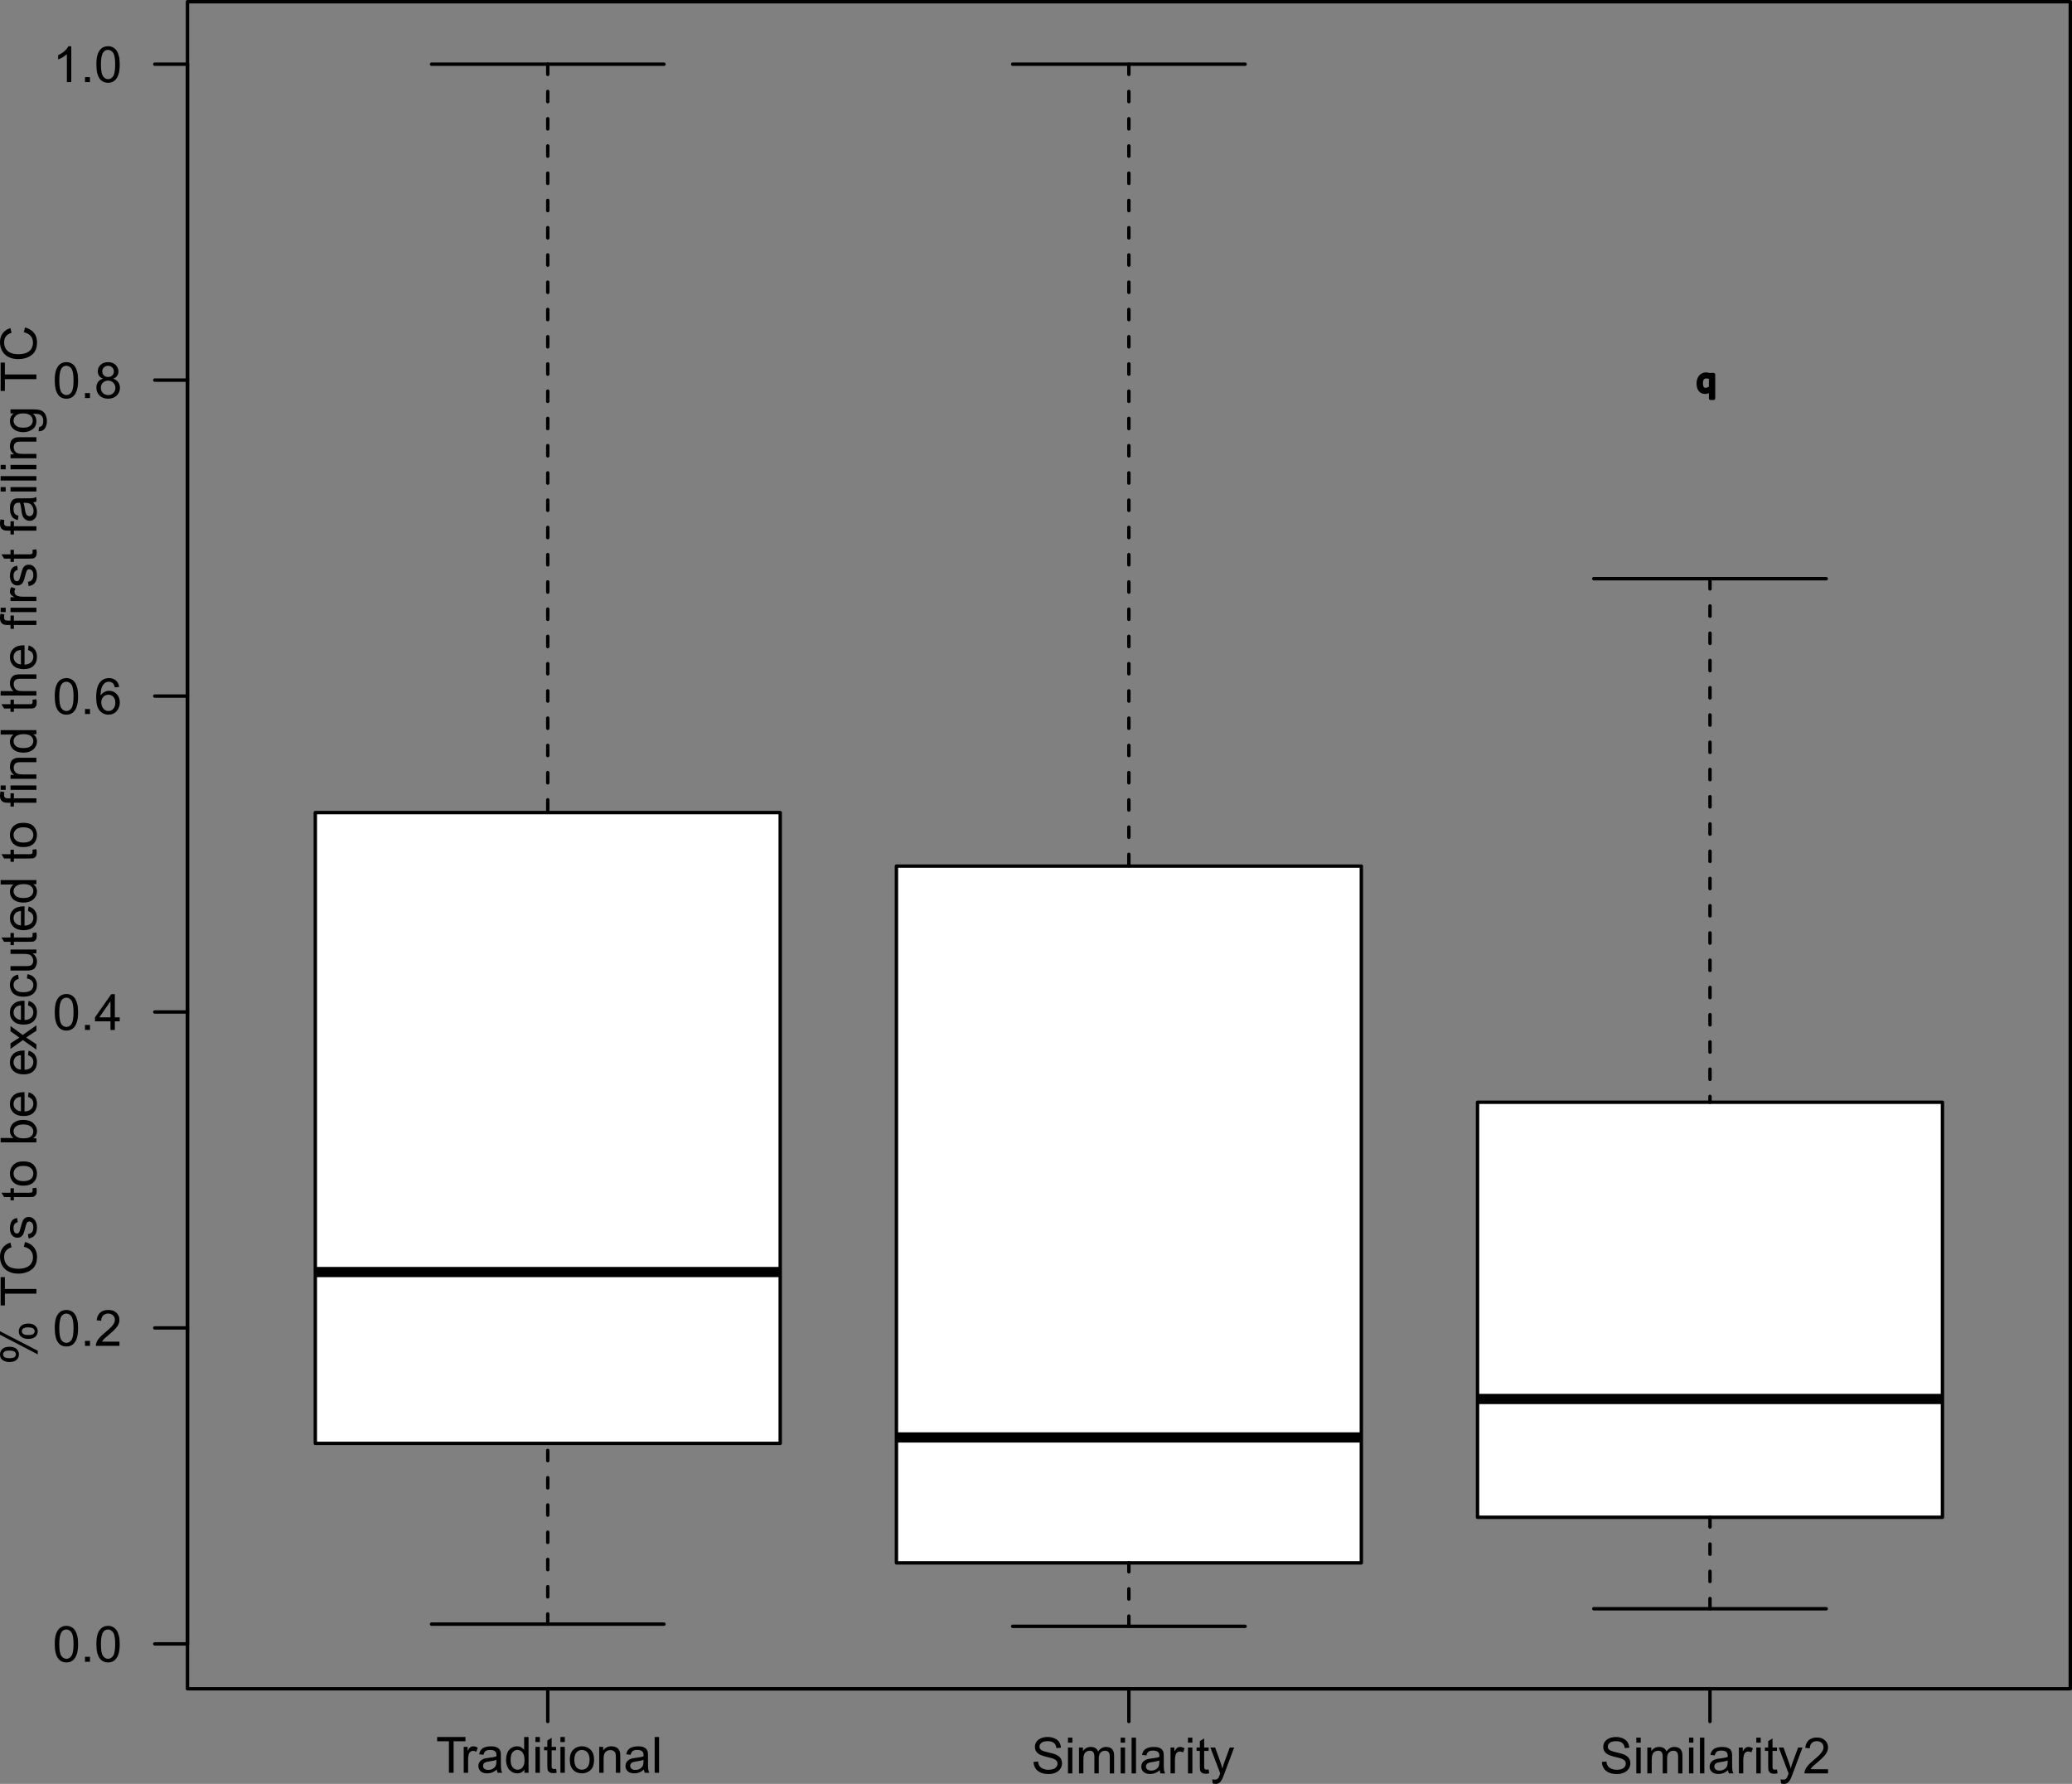 <?xml version="1.0" encoding="UTF-8" standalone="no"?>
<svg
   xmlns:dc="http://purl.org/dc/elements/1.1/"
   xmlns:cc="http://creativecommons.org/ns#"
   xmlns:rdf="http://www.w3.org/1999/02/22-rdf-syntax-ns#"
   xmlns:svg="http://www.w3.org/2000/svg"
   xmlns="http://www.w3.org/2000/svg"
   xmlns:xlink="http://www.w3.org/1999/xlink"
   xmlns:sodipodi="http://sodipodi.sourceforge.net/DTD/sodipodi-0.dtd"
   xmlns:inkscape="http://www.inkscape.org/namespaces/inkscape"
   width="456.391pt"
   height="392.842pt"
   viewBox="0 0 456.391 392.842"
   version="1.1"
   id="svg2"
   inkscape:version="0.91 r13725"
   sodipodi:docname="similarity_jfreechart.svg">
  <rect x="0" y="0" width="456.391" height="392.842" fill="#808080" stroke="none"/>
  <sodipodi:namedview
     pagecolor="#ffffff"
     bordercolor="#666666"
     borderopacity="1"
     objecttolerance="10"
     gridtolerance="10"
     guidetolerance="10"
     inkscape:pageopacity="0"
     inkscape:pageshadow="2"
     inkscape:window-width="1280"
     inkscape:window-height="738"
     id="namedview316"
     showgrid="false"
     fit-margin-top="0"
     fit-margin-left="0"
     fit-margin-right="0"
     fit-margin-bottom="0"
     inkscape:zoom="0.87430179"
     inkscape:cx="285.24462"
     inkscape:cy="218.83504"
     inkscape:window-x="-8"
     inkscape:window-y="-8"
     inkscape:window-maximized="1"
     inkscape:current-layer="svg2" />
  <defs
     id="defs4">
    <clipPath
       id="clip1">
      <path
         d="m 41.293,0.375 414.723,0 0,371.52 -414.723,0 z"
         id="path7"
         inkscape:connector-curvature="0" />
    </clipPath>
    <clipPath
       id="clip3">
      <path
         d="m 0.293,0.375 414.723,0 0,371.52 -414.723,0 z"
         id="path10"
         inkscape:connector-curvature="0" />
    </clipPath>
    <clipPath
       id="clip4">
      <path
         d="m 0.199,0 415,0 0,372 -415,0 z"
         id="path13"
         inkscape:connector-curvature="0" />
    </clipPath>
    <clipPath
       id="clip6">
      <path
         d="m 0.293,0.375 414.723,0 0,371.52 -414.723,0 z"
         id="path16"
         inkscape:connector-curvature="0" />
    </clipPath>
    <clipPath
       id="clip7">
      <path
         d="m 0.199,0 415,0 0,372 -415,0 z"
         id="path19"
         inkscape:connector-curvature="0" />
    </clipPath>
    <clipPath
       id="clip8">
      <path
         d="m 0.293,0.375 414.723,0 0,371.52 -414.723,0 z"
         id="path22"
         inkscape:connector-curvature="0" />
    </clipPath>
    <clipPath
       id="clip10">
      <path
         d="m 0.293,0.375 414.723,0 0,371.52 -414.723,0 z"
         id="path25"
         inkscape:connector-curvature="0" />
    </clipPath>
    <clipPath
       id="clip11">
      <path
         d="m 0.199,0 415,0 0,372 -415,0 z"
         id="path28"
         inkscape:connector-curvature="0" />
    </clipPath>
    <clipPath
       id="clip12">
      <path
         d="m 0.293,0.375 414.723,0 0,371.52 -414.723,0 z"
         id="path31"
         inkscape:connector-curvature="0" />
    </clipPath>
    <clipPath
       id="clip9">
      <rect
         width="416"
         height="372"
         id="rect34"
         x="0"
         y="0" />
    </clipPath>
    <g
       id="surface188"
       clip-path="url(#clip9)">
      <g
         clip-path="url(#clip10)"
         id="g37"
         style="clip-rule:nonzero">
        <g
           clip-path="url(#clip11)"
           id="g39"
           style="clip-rule:nonzero">
          <g
             clip-path="url(#clip12)"
             id="g41"
             style="clip-rule:nonzero">
            <path
               style="fill:#ffffff;fill-opacity:1;fill-rule:nonzero;stroke:none"
               d="m 28.453,178.945 102.402,0 0,138.902 -102.402,0 z"
               id="path43"
               inkscape:connector-curvature="0" />
            <path
               style="fill:none;stroke:#000000;stroke-width:2.25;stroke-linecap:butt;stroke-linejoin:round;stroke-miterlimit:10;stroke-opacity:1"
               d="m 28.453,-280.125 102.402,0"
               transform="scale(1,-1)"
               id="path45"
               inkscape:connector-curvature="0" />
            <path
               style="fill:none;stroke:#000000;stroke-width:0.75;stroke-linecap:round;stroke-linejoin:round;stroke-miterlimit:10;stroke-dasharray:2.25, 3.75;stroke-opacity:1"
               d="m 79.652,-357.656 0,39.809"
               transform="scale(1,-1)"
               id="path47"
               inkscape:connector-curvature="0" />
            <path
               style="fill:none;stroke:#000000;stroke-width:0.75;stroke-linecap:round;stroke-linejoin:round;stroke-miterlimit:10;stroke-dasharray:2.25, 3.75;stroke-opacity:1"
               d="m 79.652,-14.137 0,-164.809"
               transform="scale(1,-1)"
               id="path49"
               inkscape:connector-curvature="0" />
            <path
               style="fill:none;stroke:#000000;stroke-width:0.75;stroke-linecap:round;stroke-linejoin:round;stroke-miterlimit:10;stroke-opacity:1"
               d="m 54.055,-357.656 51.199,0"
               transform="scale(1,-1)"
               id="path51"
               inkscape:connector-curvature="0" />
            <path
               style="fill:none;stroke:#000000;stroke-width:0.75;stroke-linecap:round;stroke-linejoin:round;stroke-miterlimit:10;stroke-opacity:1"
               d="m 54.055,-14.137 51.199,0"
               transform="scale(1,-1)"
               id="path53"
               inkscape:connector-curvature="0" />
            <path
               style="fill:none;stroke:#000000;stroke-width:0.75;stroke-linecap:round;stroke-linejoin:round;stroke-miterlimit:10;stroke-opacity:1"
               d="m 28.453,-178.945 102.402,0 0,-138.902 -102.402,0 z"
               transform="scale(1,-1)"
               id="path55"
               inkscape:connector-curvature="0" />
            <path
               style="fill:#ffffff;fill-opacity:1;fill-rule:nonzero;stroke:none"
               d="m 156.453,190.727 102.402,0 0,153.438 -102.402,0 z"
               id="path57"
               inkscape:connector-curvature="0" />
            <path
               style="fill:none;stroke:#000000;stroke-width:2.25;stroke-linecap:butt;stroke-linejoin:round;stroke-miterlimit:10;stroke-opacity:1"
               d="m 156.453,-316.547 102.402,0"
               transform="scale(1,-1)"
               id="path59"
               inkscape:connector-curvature="0" />
            <path
               style="fill:none;stroke:#000000;stroke-width:0.75;stroke-linecap:round;stroke-linejoin:round;stroke-miterlimit:10;stroke-dasharray:2.25, 3.75;stroke-opacity:1"
               d="m 207.652,-358.137 0,13.973"
               transform="scale(1,-1)"
               id="path61"
               inkscape:connector-curvature="0" />
            <path
               style="fill:none;stroke:#000000;stroke-width:0.75;stroke-linecap:round;stroke-linejoin:round;stroke-miterlimit:10;stroke-dasharray:2.25, 3.75;stroke-opacity:1"
               d="m 207.652,-14.137 0,-176.59"
               transform="scale(1,-1)"
               id="path63"
               inkscape:connector-curvature="0" />
            <path
               style="fill:none;stroke:#000000;stroke-width:0.75;stroke-linecap:round;stroke-linejoin:round;stroke-miterlimit:10;stroke-opacity:1"
               d="m 182.055,-358.137 51.199,0"
               transform="scale(1,-1)"
               id="path65"
               inkscape:connector-curvature="0" />
            <path
               style="fill:none;stroke:#000000;stroke-width:0.75;stroke-linecap:round;stroke-linejoin:round;stroke-miterlimit:10;stroke-opacity:1"
               d="m 182.055,-14.137 51.199,0"
               transform="scale(1,-1)"
               id="path67"
               inkscape:connector-curvature="0" />
            <path
               style="fill:none;stroke:#000000;stroke-width:0.75;stroke-linecap:round;stroke-linejoin:round;stroke-miterlimit:10;stroke-opacity:1"
               d="m 156.453,-190.727 102.402,0 0,-153.438 -102.402,0 z"
               transform="scale(1,-1)"
               id="path69"
               inkscape:connector-curvature="0" />
            <path
               style="fill:#ffffff;fill-opacity:1;fill-rule:nonzero;stroke:none"
               d="m 284.453,242.734 102.402,0 0,91.391 -102.402,0 z"
               id="path71"
               inkscape:connector-curvature="0" />
            <path
               style="fill:none;stroke:#000000;stroke-width:2.25;stroke-linecap:butt;stroke-linejoin:round;stroke-miterlimit:10;stroke-opacity:1"
               d="m 284.453,-308.074 102.402,0"
               transform="scale(1,-1)"
               id="path73"
               inkscape:connector-curvature="0" />
            <path
               style="fill:none;stroke:#000000;stroke-width:0.75;stroke-linecap:round;stroke-linejoin:round;stroke-miterlimit:10;stroke-dasharray:2.25, 3.75;stroke-opacity:1"
               d="m 335.652,-354.266 0,20.141"
               transform="scale(1,-1)"
               id="path75"
               inkscape:connector-curvature="0" />
            <path
               style="fill:none;stroke:#000000;stroke-width:0.75;stroke-linecap:round;stroke-linejoin:round;stroke-miterlimit:10;stroke-dasharray:2.25, 3.75;stroke-opacity:1"
               d="m 335.652,-127.438 0,-115.297"
               transform="scale(1,-1)"
               id="path77"
               inkscape:connector-curvature="0" />
            <path
               style="fill:none;stroke:#000000;stroke-width:0.75;stroke-linecap:round;stroke-linejoin:round;stroke-miterlimit:10;stroke-opacity:1"
               d="m 310.055,-354.266 51.199,0"
               transform="scale(1,-1)"
               id="path79"
               inkscape:connector-curvature="0" />
            <path
               style="fill:none;stroke:#000000;stroke-width:0.75;stroke-linecap:round;stroke-linejoin:round;stroke-miterlimit:10;stroke-opacity:1"
               d="m 310.055,-127.438 51.199,0"
               transform="scale(1,-1)"
               id="path81"
               inkscape:connector-curvature="0" />
            <path
               style="fill:none;stroke:#000000;stroke-width:0.75;stroke-linecap:round;stroke-linejoin:round;stroke-miterlimit:10;stroke-opacity:1"
               d="m 284.453,-242.734 102.402,0 0,-91.391 -102.402,0 z"
               transform="scale(1,-1)"
               id="path83"
               inkscape:connector-curvature="0" />
            <path
               style="fill:none;stroke:#000000;stroke-width:0.75;stroke-linecap:round;stroke-linejoin:round;stroke-miterlimit:10;stroke-opacity:1"
               d="m 336.43,-87.711 -0.641,0 0,1.844 c -0.199,-0.18 -0.398,-0.309 -0.594,-0.391 -0.199,-0.082 -0.414,-0.125 -0.641,-0.125 -0.461,0 -0.824,0.172 -1.094,0.516 -0.262,0.352 -0.391,0.836 -0.391,1.453 0,0.332 0.047,0.625 0.141,0.875 0.09,0.246 0.219,0.461 0.375,0.641 0.145,0.164 0.316,0.289 0.516,0.375 0.207,0.09 0.426,0.141 0.656,0.141 0.195,0 0.375,-0.027 0.531,-0.078 0.164,-0.043 0.332,-0.105 0.5,-0.188 l 0.031,0.156 0.609,0 z m -0.641,2.375 0,2.156 c -0.188,0.082 -0.352,0.141 -0.484,0.172 -0.137,0.027 -0.285,0.047 -0.438,0.047 -0.375,0 -0.664,-0.129 -0.859,-0.375 -0.188,-0.25 -0.281,-0.602 -0.281,-1.047 0,-0.438 0.078,-0.785 0.234,-1.031 0.152,-0.242 0.398,-0.359 0.734,-0.359 0.184,0 0.375,0.039 0.562,0.125 0.184,0.082 0.363,0.188 0.531,0.312 z"
               transform="scale(1,-1)"
               id="path85"
               inkscape:connector-curvature="0" />
          </g>
        </g>
      </g>
    </g>
    <clipPath
       id="clip5">
      <rect
         width="416"
         height="372"
         id="rect88"
         x="0"
         y="0" />
    </clipPath>
    <g
       id="surface187"
       clip-path="url(#clip5)">
      <g
         clip-path="url(#clip6)"
         id="g91"
         style="clip-rule:nonzero">
        <g
           clip-path="url(#clip7)"
           id="g93"
           style="clip-rule:nonzero">
          <g
             clip-path="url(#clip8)"
             id="g95"
             style="clip-rule:nonzero">
            <use
               xlink:href="#surface188"
               id="use97"
               x="0"
               y="0"
               width="100%"
               height="100%" />
          </g>
        </g>
      </g>
    </g>
    <clipPath
       id="clip2">
      <rect
         width="416"
         height="372"
         id="rect100"
         x="0"
         y="0" />
    </clipPath>
    <g
       id="surface186"
       clip-path="url(#clip2)">
      <g
         clip-path="url(#clip3)"
         id="g103"
         style="clip-rule:nonzero">
        <g
           clip-path="url(#clip4)"
           id="g105"
           style="clip-rule:nonzero">
          <use
             xlink:href="#surface187"
             id="use107"
             x="0"
             y="0"
             width="100%"
             height="100%" />
        </g>
      </g>
    </g>
  </defs>
  <g
     style="clip-rule:nonzero"
     id="g110"
     clip-path="url(#clip1)">
    <use
       height="100%"
       width="100%"
       y="0"
       x="0"
       id="use112"
       transform="translate(41,0)"
       xlink:href="#surface186" />
  </g>
  <path
     inkscape:connector-curvature="0"
     id="path114"
     d="m 120.652,371.895 256,0"
     style="fill:none;stroke:#000000;stroke-width:0.75;stroke-linecap:round;stroke-linejoin:round;stroke-miterlimit:10;stroke-opacity:1" />
  <path
     inkscape:connector-curvature="0"
     id="path116"
     d="m 120.652,371.895 0,7.203"
     style="fill:none;stroke:#000000;stroke-width:0.75;stroke-linecap:round;stroke-linejoin:round;stroke-miterlimit:10;stroke-opacity:1" />
  <path
     inkscape:connector-curvature="0"
     id="path118"
     d="m 248.652,371.895 0,7.203"
     style="fill:none;stroke:#000000;stroke-width:0.75;stroke-linecap:round;stroke-linejoin:round;stroke-miterlimit:10;stroke-opacity:1" />
  <path
     inkscape:connector-curvature="0"
     id="path120"
     d="m 376.652,371.895 0,7.203"
     style="fill:none;stroke:#000000;stroke-width:0.75;stroke-linecap:round;stroke-linejoin:round;stroke-miterlimit:10;stroke-opacity:1" />
  <g
     id="g4549"
     transform="matrix(0,1,-1,0,527.438,265.783)">
    <path
       style="fill:#000000;fill-opacity:1;fill-rule:nonzero;stroke:none"
       d="m 124.605,428.555 -6.938,0 0,2.594 -0.938,0 0,-6.234 0.938,0 0,2.609 6.938,0 z"
       id="path122"
       inkscape:connector-curvature="0" />
    <path
       style="fill:#000000;fill-opacity:1;fill-rule:nonzero;stroke:none"
       d="m 124.605,425.297 -5.703,0 0,-0.859 0.859,0 c -0.402,-0.227 -0.672,-0.438 -0.797,-0.625 -0.121,-0.184 -0.188,-0.391 -0.188,-0.609 0,-0.332 0.105,-0.664 0.312,-1 l 0.891,0.328 c -0.133,0.242 -0.203,0.48 -0.203,0.719 0,0.211 0.066,0.398 0.188,0.562 0.125,0.168 0.305,0.289 0.531,0.359 0.344,0.105 0.723,0.156 1.125,0.156 l 2.984,0 z"
       id="path124"
       inkscape:connector-curvature="0" />
    <path
       style="fill:#000000;fill-opacity:1;fill-rule:nonzero;stroke:none"
       d="m 123.902,418.008 c 0.305,0.367 0.52,0.715 0.641,1.047 0.121,0.324 0.188,0.68 0.188,1.062 0,0.625 -0.148,1.113 -0.453,1.453 -0.309,0.336 -0.703,0.5 -1.172,0.5 -0.277,0 -0.535,-0.062 -0.766,-0.188 -0.227,-0.133 -0.41,-0.301 -0.547,-0.5 -0.145,-0.207 -0.254,-0.441 -0.328,-0.703 -0.051,-0.184 -0.098,-0.473 -0.141,-0.859 -0.09,-0.777 -0.207,-1.352 -0.344,-1.719 -0.121,-0.008 -0.207,-0.016 -0.25,-0.016 -0.395,0 -0.672,0.098 -0.828,0.281 -0.215,0.242 -0.328,0.605 -0.328,1.094 0,0.461 0.082,0.801 0.234,1.016 0.156,0.211 0.441,0.367 0.844,0.469 l -0.125,0.953 c -0.402,-0.082 -0.734,-0.223 -0.984,-0.422 -0.246,-0.195 -0.438,-0.484 -0.562,-0.859 -0.133,-0.371 -0.203,-0.805 -0.203,-1.297 0,-0.488 0.059,-0.883 0.172,-1.188 0.117,-0.301 0.262,-0.52 0.438,-0.656 0.168,-0.145 0.383,-0.25 0.641,-0.312 0.168,-0.027 0.473,-0.047 0.906,-0.047 l 1.281,0 c 0.898,0 1.465,-0.019 1.703,-0.062 0.242,-0.039 0.473,-0.125 0.688,-0.25 l 0,1.016 c -0.195,0.105 -0.43,0.168 -0.703,0.188 z m -2.156,0.094 c 0.148,0.344 0.27,0.871 0.359,1.578 0.062,0.398 0.133,0.68 0.203,0.844 0.062,0.156 0.168,0.285 0.312,0.375 0.137,0.094 0.289,0.141 0.453,0.141 0.262,0 0.48,-0.098 0.656,-0.297 0.168,-0.195 0.25,-0.484 0.25,-0.859 0,-0.371 -0.082,-0.703 -0.25,-0.984 -0.164,-0.289 -0.391,-0.508 -0.672,-0.656 -0.215,-0.09 -0.539,-0.141 -0.969,-0.141 z"
       id="path126"
       inkscape:connector-curvature="0" />
    <path
       style="fill:#000000;fill-opacity:1;fill-rule:nonzero;stroke:none"
       d="m 124.605,411.922 -0.719,0 c 0.562,0.355 0.844,0.887 0.844,1.594 0,0.449 -0.125,0.867 -0.375,1.25 -0.246,0.387 -0.598,0.684 -1.047,0.891 -0.445,0.211 -0.961,0.312 -1.547,0.312 -0.57,0 -1.086,-0.094 -1.547,-0.281 -0.465,-0.195 -0.82,-0.484 -1.062,-0.859 -0.246,-0.371 -0.375,-0.797 -0.375,-1.266 0,-0.34 0.074,-0.648 0.219,-0.922 0.148,-0.27 0.336,-0.488 0.562,-0.656 l -2.828,0 0,-0.969 7.875,0 z m -2.844,3.047 c 0.73,0 1.277,-0.148 1.641,-0.453 0.355,-0.309 0.531,-0.676 0.531,-1.094 0,-0.426 -0.172,-0.785 -0.516,-1.078 -0.34,-0.289 -0.867,-0.438 -1.578,-0.438 -0.777,0 -1.352,0.152 -1.719,0.453 -0.363,0.293 -0.547,0.664 -0.547,1.109 0,0.43 0.18,0.789 0.531,1.078 0.344,0.281 0.898,0.422 1.656,0.422 z"
       id="path128"
       inkscape:connector-curvature="0" />
    <path
       style="fill:#000000;fill-opacity:1;fill-rule:nonzero;stroke:none"
       d="m 117.84,409.496 -1.109,0 0,-0.969 1.109,0 z m 6.766,0 -5.703,0 0,-0.969 5.703,0 z"
       id="path130"
       inkscape:connector-curvature="0" />
    <path
       style="fill:#000000;fill-opacity:1;fill-rule:nonzero;stroke:none"
       d="m 123.746,404.945 0.844,-0.125 c 0.059,0.273 0.094,0.512 0.094,0.719 0,0.355 -0.059,0.633 -0.172,0.828 -0.113,0.188 -0.258,0.324 -0.438,0.406 -0.176,0.074 -0.555,0.109 -1.141,0.109 l -3.281,0 0,0.719 -0.75,0 0,-0.719 -1.406,0 -0.594,-0.953 2,0 0,-0.984 0.75,0 0,0.984 3.344,0 c 0.273,0 0.449,-0.016 0.531,-0.047 0.074,-0.039 0.137,-0.098 0.188,-0.172 0.043,-0.082 0.062,-0.191 0.062,-0.328 0,-0.113 -0.008,-0.258 -0.031,-0.438 z"
       id="path132"
       inkscape:connector-curvature="0" />
    <path
       style="fill:#000000;fill-opacity:1;fill-rule:nonzero;stroke:none"
       d="m 117.84,403.996 -1.109,0 0,-0.969 1.109,0 z m 6.766,0 -5.703,0 0,-0.969 5.703,0 z"
       id="path134"
       inkscape:connector-curvature="0" />
    <path
       style="fill:#000000;fill-opacity:1;fill-rule:nonzero;stroke:none"
       d="m 121.746,401.93 c -1.051,0 -1.832,-0.297 -2.344,-0.891 -0.414,-0.488 -0.625,-1.086 -0.625,-1.797 0,-0.777 0.258,-1.414 0.766,-1.906 0.512,-0.496 1.223,-0.75 2.125,-0.75 0.742,0 1.324,0.113 1.75,0.328 0.418,0.219 0.742,0.543 0.969,0.969 0.227,0.418 0.344,0.871 0.344,1.359 0,0.805 -0.254,1.457 -0.766,1.953 -0.508,0.492 -1.25,0.734 -2.219,0.734 z m 0,-1 c 0.742,0 1.293,-0.156 1.656,-0.469 0.355,-0.32 0.531,-0.727 0.531,-1.219 0,-0.477 -0.18,-0.875 -0.547,-1.188 -0.363,-0.32 -0.922,-0.484 -1.672,-0.484 -0.695,0 -1.227,0.164 -1.594,0.484 -0.363,0.324 -0.547,0.723 -0.547,1.188 0,0.492 0.184,0.898 0.547,1.219 0.355,0.312 0.898,0.469 1.625,0.469 z"
       id="path136"
       inkscape:connector-curvature="0" />
    <path
       style="fill:#000000;fill-opacity:1;fill-rule:nonzero;stroke:none"
       d="m 124.605,395.453 -5.703,0 0,-0.875 0.812,0 c -0.621,-0.414 -0.938,-1.02 -0.938,-1.812 0,-0.34 0.066,-0.66 0.188,-0.953 0.117,-0.289 0.277,-0.504 0.484,-0.641 0.199,-0.145 0.434,-0.25 0.703,-0.312 0.188,-0.027 0.508,-0.047 0.953,-0.047 l 3.5,0 0,0.969 -3.469,0 c -0.395,0 -0.688,0.039 -0.875,0.109 -0.195,0.074 -0.352,0.211 -0.469,0.406 -0.121,0.188 -0.188,0.414 -0.188,0.672 0,0.406 0.133,0.762 0.391,1.062 0.262,0.305 0.762,0.453 1.5,0.453 l 3.109,0 z"
       id="path138"
       inkscape:connector-curvature="0" />
    <path
       style="fill:#000000;fill-opacity:1;fill-rule:nonzero;stroke:none"
       d="m 123.902,385.602 c 0.305,0.367 0.52,0.715 0.641,1.047 0.121,0.324 0.188,0.68 0.188,1.062 0,0.625 -0.148,1.113 -0.453,1.453 -0.309,0.336 -0.703,0.5 -1.172,0.5 -0.277,0 -0.535,-0.062 -0.766,-0.188 -0.227,-0.133 -0.41,-0.301 -0.547,-0.5 -0.145,-0.207 -0.254,-0.441 -0.328,-0.703 -0.051,-0.184 -0.098,-0.473 -0.141,-0.859 -0.09,-0.777 -0.207,-1.352 -0.344,-1.719 -0.121,-0.008 -0.207,-0.016 -0.25,-0.016 -0.395,0 -0.672,0.098 -0.828,0.281 -0.215,0.242 -0.328,0.605 -0.328,1.094 0,0.461 0.082,0.801 0.234,1.016 0.156,0.211 0.441,0.367 0.844,0.469 l -0.125,0.953 c -0.402,-0.082 -0.734,-0.223 -0.984,-0.422 -0.246,-0.195 -0.438,-0.484 -0.562,-0.859 -0.133,-0.371 -0.203,-0.805 -0.203,-1.297 0,-0.488 0.059,-0.883 0.172,-1.188 0.117,-0.301 0.262,-0.52 0.438,-0.656 0.168,-0.145 0.383,-0.25 0.641,-0.312 0.168,-0.027 0.473,-0.047 0.906,-0.047 l 1.281,0 c 0.898,0 1.465,-0.019 1.703,-0.062 0.242,-0.039 0.473,-0.125 0.688,-0.25 l 0,1.016 c -0.195,0.105 -0.43,0.168 -0.703,0.188 z m -2.156,0.094 c 0.148,0.344 0.27,0.871 0.359,1.578 0.062,0.398 0.133,0.68 0.203,0.844 0.062,0.156 0.168,0.285 0.312,0.375 0.137,0.094 0.289,0.141 0.453,0.141 0.262,0 0.48,-0.098 0.656,-0.297 0.168,-0.195 0.25,-0.484 0.25,-0.859 0,-0.371 -0.082,-0.703 -0.25,-0.984 -0.164,-0.289 -0.391,-0.508 -0.672,-0.656 -0.215,-0.09 -0.539,-0.141 -0.969,-0.141 z"
       id="path140"
       inkscape:connector-curvature="0" />
    <path
       style="fill:#000000;fill-opacity:1;fill-rule:nonzero;stroke:none"
       d="m 116.73,382.266 7.875,0 0,0.969 -7.875,0 z"
       id="path142"
       inkscape:connector-curvature="0" />
  </g>
  <g
     id="g4562"
     transform="matrix(0,1,-1,0,653.432,137.924)">
    <path
       style="fill:#000000;fill-opacity:1;fill-rule:nonzero;stroke:none"
       d="m 250.074,425.766 -0.078,-0.984 c 0.387,-0.039 0.711,-0.145 0.969,-0.312 0.25,-0.176 0.457,-0.441 0.609,-0.797 0.156,-0.352 0.234,-0.754 0.234,-1.203 0,-0.402 -0.055,-0.758 -0.172,-1.062 -0.121,-0.301 -0.285,-0.523 -0.484,-0.672 -0.207,-0.152 -0.438,-0.234 -0.688,-0.234 -0.246,0 -0.461,0.074 -0.641,0.219 -0.184,0.148 -0.344,0.387 -0.469,0.719 -0.082,0.211 -0.207,0.68 -0.375,1.406 -0.176,0.719 -0.344,1.227 -0.5,1.516 -0.195,0.375 -0.441,0.66 -0.734,0.844 -0.289,0.18 -0.617,0.266 -0.984,0.266 -0.395,0 -0.766,-0.109 -1.109,-0.328 -0.34,-0.227 -0.602,-0.555 -0.781,-0.984 -0.184,-0.434 -0.281,-0.922 -0.281,-1.453 0,-0.582 0.102,-1.098 0.297,-1.547 0.188,-0.445 0.465,-0.789 0.828,-1.031 0.367,-0.238 0.777,-0.367 1.234,-0.391 l 0.078,1 c -0.496,0.055 -0.875,0.238 -1.125,0.547 -0.258,0.312 -0.391,0.773 -0.391,1.375 0,0.625 0.121,1.086 0.359,1.375 0.23,0.293 0.508,0.438 0.828,0.438 0.281,0 0.52,-0.102 0.703,-0.312 0.18,-0.195 0.367,-0.719 0.562,-1.562 0.188,-0.852 0.355,-1.438 0.5,-1.75 0.211,-0.457 0.477,-0.797 0.797,-1.016 0.324,-0.215 0.699,-0.328 1.125,-0.328 0.418,0 0.816,0.121 1.188,0.359 0.367,0.242 0.652,0.59 0.859,1.047 0.207,0.449 0.312,0.957 0.312,1.516 0,0.711 -0.105,1.305 -0.312,1.781 -0.207,0.48 -0.52,0.863 -0.938,1.141 -0.414,0.273 -0.891,0.414 -1.422,0.422 z"
       id="path144"
       inkscape:connector-curvature="0" />
    <path
       style="fill:#000000;fill-opacity:1;fill-rule:nonzero;stroke:none"
       d="m 245.84,418.195 -1.109,0 0,-0.969 1.109,0 z m 6.766,0 -5.703,0 0,-0.969 5.703,0 z"
       id="path146"
       inkscape:connector-curvature="0" />
    <path
       style="fill:#000000;fill-opacity:1;fill-rule:nonzero;stroke:none"
       d="m 252.605,415.766 -5.703,0 0,-0.875 0.797,0 c -0.277,-0.176 -0.504,-0.41 -0.672,-0.703 -0.164,-0.301 -0.25,-0.641 -0.25,-1.016 0,-0.426 0.09,-0.773 0.266,-1.047 0.168,-0.27 0.414,-0.461 0.734,-0.578 -0.664,-0.445 -1,-1.031 -1,-1.75 0,-0.57 0.16,-1.008 0.469,-1.312 0.312,-0.301 0.793,-0.453 1.438,-0.453 l 3.922,0 0,0.953 -3.594,0 c -0.383,0 -0.66,0.035 -0.828,0.094 -0.176,0.062 -0.316,0.18 -0.422,0.344 -0.102,0.168 -0.156,0.363 -0.156,0.578 0,0.406 0.137,0.746 0.406,1.016 0.273,0.262 0.699,0.391 1.281,0.391 l 3.312,0 0,0.969 -3.703,0 c -0.426,0 -0.75,0.082 -0.969,0.234 -0.215,0.156 -0.328,0.414 -0.328,0.766 0,0.273 0.074,0.527 0.219,0.766 0.148,0.23 0.363,0.398 0.641,0.5 0.273,0.105 0.668,0.156 1.188,0.156 l 2.953,0 z"
       id="path148"
       inkscape:connector-curvature="0" />
    <path
       style="fill:#000000;fill-opacity:1;fill-rule:nonzero;stroke:none"
       d="m 245.84,406.59 -1.109,0 0,-0.969 1.109,0 z m 6.766,0 -5.703,0 0,-0.969 5.703,0 z"
       id="path150"
       inkscape:connector-curvature="0" />
    <path
       style="fill:#000000;fill-opacity:1;fill-rule:nonzero;stroke:none"
       d="m 244.73,403.211 7.875,0 0,0.969 -7.875,0 z"
       id="path152"
       inkscape:connector-curvature="0" />
    <path
       style="fill:#000000;fill-opacity:1;fill-rule:nonzero;stroke:none"
       d="m 251.902,397.984 c 0.305,0.367 0.52,0.715 0.641,1.047 0.121,0.324 0.188,0.68 0.188,1.062 0,0.625 -0.148,1.113 -0.453,1.453 -0.309,0.336 -0.703,0.5 -1.172,0.5 -0.277,0 -0.535,-0.062 -0.766,-0.188 -0.227,-0.133 -0.41,-0.301 -0.547,-0.5 -0.145,-0.207 -0.254,-0.441 -0.328,-0.703 -0.051,-0.184 -0.098,-0.473 -0.141,-0.859 -0.09,-0.777 -0.207,-1.352 -0.344,-1.719 -0.121,-0.008 -0.207,-0.016 -0.25,-0.016 -0.395,0 -0.672,0.098 -0.828,0.281 -0.215,0.242 -0.328,0.605 -0.328,1.094 0,0.461 0.082,0.801 0.234,1.016 0.156,0.211 0.441,0.367 0.844,0.469 l -0.125,0.953 c -0.402,-0.082 -0.734,-0.223 -0.984,-0.422 -0.246,-0.195 -0.438,-0.484 -0.562,-0.859 -0.133,-0.371 -0.203,-0.805 -0.203,-1.297 0,-0.488 0.059,-0.883 0.172,-1.188 0.117,-0.301 0.262,-0.52 0.438,-0.656 0.168,-0.145 0.383,-0.25 0.641,-0.312 0.168,-0.027 0.473,-0.047 0.906,-0.047 l 1.281,0 c 0.898,0 1.465,-0.019 1.703,-0.062 0.242,-0.039 0.473,-0.125 0.688,-0.25 l 0,1.016 c -0.195,0.105 -0.43,0.168 -0.703,0.188 z m -2.156,0.094 c 0.148,0.344 0.27,0.871 0.359,1.578 0.062,0.398 0.133,0.68 0.203,0.844 0.062,0.156 0.168,0.285 0.312,0.375 0.137,0.094 0.289,0.141 0.453,0.141 0.262,0 0.48,-0.098 0.656,-0.297 0.168,-0.195 0.25,-0.484 0.25,-0.859 0,-0.371 -0.082,-0.703 -0.25,-0.984 -0.164,-0.289 -0.391,-0.508 -0.672,-0.656 -0.215,-0.09 -0.539,-0.141 -0.969,-0.141 z"
       id="path154"
       inkscape:connector-curvature="0" />
    <path
       style="fill:#000000;fill-opacity:1;fill-rule:nonzero;stroke:none"
       d="m 252.605,395.605 -5.703,0 0,-0.859 0.859,0 c -0.402,-0.227 -0.672,-0.438 -0.797,-0.625 -0.121,-0.184 -0.188,-0.391 -0.188,-0.609 0,-0.332 0.105,-0.664 0.312,-1 l 0.891,0.328 c -0.133,0.242 -0.203,0.48 -0.203,0.719 0,0.211 0.066,0.398 0.188,0.562 0.125,0.168 0.305,0.289 0.531,0.359 0.344,0.105 0.723,0.156 1.125,0.156 l 2.984,0 z"
       id="path156"
       inkscape:connector-curvature="0" />
    <path
       style="fill:#000000;fill-opacity:1;fill-rule:nonzero;stroke:none"
       d="m 245.84,391.762 -1.109,0 0,-0.969 1.109,0 z m 6.766,0 -5.703,0 0,-0.969 5.703,0 z"
       id="path158"
       inkscape:connector-curvature="0" />
    <path
       style="fill:#000000;fill-opacity:1;fill-rule:nonzero;stroke:none"
       d="m 251.746,387.211 0.844,-0.125 c 0.059,0.273 0.094,0.512 0.094,0.719 0,0.355 -0.059,0.633 -0.172,0.828 -0.113,0.188 -0.258,0.324 -0.438,0.406 -0.176,0.074 -0.555,0.109 -1.141,0.109 l -3.281,0 0,0.719 -0.75,0 0,-0.719 -1.406,0 -0.594,-0.953 2,0 0,-0.984 0.75,0 0,0.984 3.344,0 c 0.273,0 0.449,-0.016 0.531,-0.047 0.074,-0.039 0.137,-0.098 0.188,-0.172 0.043,-0.082 0.062,-0.191 0.062,-0.328 0,-0.113 -0.008,-0.258 -0.031,-0.438 z"
       id="path160"
       inkscape:connector-curvature="0" />
    <path
       style="fill:#000000;fill-opacity:1;fill-rule:nonzero;stroke:none"
       d="m 254.809,386.309 -0.906,0.109 c 0.051,-0.207 0.078,-0.391 0.078,-0.547 0,-0.215 -0.039,-0.391 -0.109,-0.516 -0.074,-0.133 -0.176,-0.238 -0.297,-0.312 -0.094,-0.059 -0.336,-0.16 -0.719,-0.297 -0.055,-0.019 -0.133,-0.051 -0.234,-0.094 l -5.719,2.172 0,-1.047 3.297,-1.188 c 0.43,-0.152 0.871,-0.289 1.328,-0.406 -0.445,-0.113 -0.879,-0.25 -1.297,-0.406 l -3.328,-1.219 0,-0.969 5.797,2.172 c 0.621,0.23 1.055,0.414 1.297,0.547 0.32,0.168 0.555,0.367 0.703,0.594 0.145,0.219 0.219,0.48 0.219,0.781 0,0.188 -0.039,0.398 -0.109,0.625 z"
       id="path162"
       inkscape:connector-curvature="0" />
  </g>
  <g
     id="g4574"
     transform="matrix(0,1,-1,0,784.738,9.924)">
    <path
       style="fill:#000000;fill-opacity:1;fill-rule:nonzero;stroke:none"
       d="m 378.074,431.887 -0.078,-0.984 c 0.387,-0.039 0.711,-0.145 0.969,-0.312 0.25,-0.176 0.457,-0.441 0.609,-0.797 0.156,-0.352 0.234,-0.754 0.234,-1.203 0,-0.402 -0.055,-0.758 -0.172,-1.062 -0.121,-0.301 -0.285,-0.523 -0.484,-0.672 -0.207,-0.152 -0.438,-0.234 -0.688,-0.234 -0.246,0 -0.461,0.074 -0.641,0.219 -0.184,0.148 -0.344,0.387 -0.469,0.719 -0.082,0.211 -0.207,0.68 -0.375,1.406 -0.176,0.719 -0.344,1.227 -0.5,1.516 -0.195,0.375 -0.441,0.66 -0.734,0.844 -0.289,0.18 -0.617,0.266 -0.984,0.266 -0.395,0 -0.766,-0.109 -1.109,-0.328 -0.34,-0.227 -0.602,-0.555 -0.781,-0.984 -0.184,-0.434 -0.281,-0.922 -0.281,-1.453 0,-0.582 0.102,-1.098 0.297,-1.547 0.188,-0.445 0.465,-0.789 0.828,-1.031 0.367,-0.238 0.777,-0.367 1.234,-0.391 l 0.078,1 c -0.496,0.055 -0.875,0.238 -1.125,0.547 -0.258,0.312 -0.391,0.773 -0.391,1.375 0,0.625 0.121,1.086 0.359,1.375 0.23,0.293 0.508,0.438 0.828,0.438 0.281,0 0.52,-0.102 0.703,-0.312 0.18,-0.195 0.367,-0.719 0.562,-1.562 0.188,-0.852 0.355,-1.438 0.5,-1.75 0.211,-0.457 0.477,-0.797 0.797,-1.016 0.324,-0.215 0.699,-0.328 1.125,-0.328 0.418,0 0.816,0.121 1.188,0.359 0.367,0.242 0.652,0.59 0.859,1.047 0.207,0.449 0.312,0.957 0.312,1.516 0,0.711 -0.105,1.305 -0.312,1.781 -0.207,0.48 -0.52,0.863 -0.938,1.141 -0.414,0.273 -0.891,0.414 -1.422,0.422 z"
       id="path164"
       inkscape:connector-curvature="0" />
    <path
       style="fill:#000000;fill-opacity:1;fill-rule:nonzero;stroke:none"
       d="m 373.84,424.312 -1.109,0 0,-0.969 1.109,0 z m 6.766,0 -5.703,0 0,-0.969 5.703,0 z"
       id="path166"
       inkscape:connector-curvature="0" />
    <path
       style="fill:#000000;fill-opacity:1;fill-rule:nonzero;stroke:none"
       d="m 380.605,421.887 -5.703,0 0,-0.875 0.797,0 c -0.277,-0.176 -0.504,-0.41 -0.672,-0.703 -0.164,-0.301 -0.25,-0.641 -0.25,-1.016 0,-0.426 0.09,-0.773 0.266,-1.047 0.168,-0.27 0.414,-0.461 0.734,-0.578 -0.664,-0.445 -1,-1.031 -1,-1.75 0,-0.57 0.16,-1.008 0.469,-1.312 0.312,-0.301 0.793,-0.453 1.438,-0.453 l 3.922,0 0,0.953 -3.594,0 c -0.383,0 -0.66,0.035 -0.828,0.094 -0.176,0.062 -0.316,0.18 -0.422,0.344 -0.102,0.168 -0.156,0.363 -0.156,0.578 0,0.406 0.137,0.746 0.406,1.016 0.273,0.262 0.699,0.391 1.281,0.391 l 3.312,0 0,0.969 -3.703,0 c -0.426,0 -0.75,0.082 -0.969,0.234 -0.215,0.156 -0.328,0.414 -0.328,0.766 0,0.273 0.074,0.527 0.219,0.766 0.148,0.23 0.363,0.398 0.641,0.5 0.273,0.105 0.668,0.156 1.188,0.156 l 2.953,0 z"
       id="path168"
       inkscape:connector-curvature="0" />
    <path
       style="fill:#000000;fill-opacity:1;fill-rule:nonzero;stroke:none"
       d="m 373.84,412.707 -1.109,0 0,-0.969 1.109,0 z m 6.766,0 -5.703,0 0,-0.969 5.703,0 z"
       id="path170"
       inkscape:connector-curvature="0" />
    <path
       style="fill:#000000;fill-opacity:1;fill-rule:nonzero;stroke:none"
       d="m 372.73,409.328 7.875,0 0,0.969 -7.875,0 z"
       id="path172"
       inkscape:connector-curvature="0" />
    <path
       style="fill:#000000;fill-opacity:1;fill-rule:nonzero;stroke:none"
       d="m 379.902,404.105 c 0.305,0.367 0.52,0.715 0.641,1.047 0.121,0.324 0.188,0.68 0.188,1.062 0,0.625 -0.148,1.113 -0.453,1.453 -0.309,0.336 -0.703,0.5 -1.172,0.5 -0.277,0 -0.535,-0.062 -0.766,-0.188 -0.227,-0.133 -0.41,-0.301 -0.547,-0.5 -0.145,-0.207 -0.254,-0.441 -0.328,-0.703 -0.051,-0.184 -0.098,-0.473 -0.141,-0.859 -0.09,-0.777 -0.207,-1.352 -0.344,-1.719 -0.121,-0.008 -0.207,-0.016 -0.25,-0.016 -0.395,0 -0.672,0.098 -0.828,0.281 -0.215,0.242 -0.328,0.605 -0.328,1.094 0,0.461 0.082,0.801 0.234,1.016 0.156,0.211 0.441,0.367 0.844,0.469 l -0.125,0.953 c -0.402,-0.082 -0.734,-0.223 -0.984,-0.422 -0.246,-0.195 -0.438,-0.484 -0.562,-0.859 -0.133,-0.371 -0.203,-0.805 -0.203,-1.297 0,-0.488 0.059,-0.883 0.172,-1.188 0.117,-0.301 0.262,-0.52 0.438,-0.656 0.168,-0.145 0.383,-0.25 0.641,-0.312 0.168,-0.027 0.473,-0.047 0.906,-0.047 l 1.281,0 c 0.898,0 1.465,-0.019 1.703,-0.062 0.242,-0.039 0.473,-0.125 0.688,-0.25 l 0,1.016 c -0.195,0.105 -0.43,0.168 -0.703,0.188 z m -2.156,0.094 c 0.148,0.344 0.27,0.871 0.359,1.578 0.062,0.398 0.133,0.68 0.203,0.844 0.062,0.156 0.168,0.285 0.312,0.375 0.137,0.094 0.289,0.141 0.453,0.141 0.262,0 0.48,-0.098 0.656,-0.297 0.168,-0.195 0.25,-0.484 0.25,-0.859 0,-0.371 -0.082,-0.703 -0.25,-0.984 -0.164,-0.289 -0.391,-0.508 -0.672,-0.656 -0.215,-0.09 -0.539,-0.141 -0.969,-0.141 z"
       id="path174"
       inkscape:connector-curvature="0" />
    <path
       style="fill:#000000;fill-opacity:1;fill-rule:nonzero;stroke:none"
       d="m 380.605,401.723 -5.703,0 0,-0.859 0.859,0 c -0.402,-0.227 -0.672,-0.438 -0.797,-0.625 -0.121,-0.184 -0.188,-0.391 -0.188,-0.609 0,-0.332 0.105,-0.664 0.312,-1 l 0.891,0.328 c -0.133,0.242 -0.203,0.48 -0.203,0.719 0,0.211 0.066,0.398 0.188,0.562 0.125,0.168 0.305,0.289 0.531,0.359 0.344,0.105 0.723,0.156 1.125,0.156 l 2.984,0 z"
       id="path176"
       inkscape:connector-curvature="0" />
    <path
       style="fill:#000000;fill-opacity:1;fill-rule:nonzero;stroke:none"
       d="m 373.84,397.879 -1.109,0 0,-0.969 1.109,0 z m 6.766,0 -5.703,0 0,-0.969 5.703,0 z"
       id="path178"
       inkscape:connector-curvature="0" />
    <path
       style="fill:#000000;fill-opacity:1;fill-rule:nonzero;stroke:none"
       d="m 379.746,393.328 0.844,-0.125 c 0.059,0.273 0.094,0.512 0.094,0.719 0,0.355 -0.059,0.633 -0.172,0.828 -0.113,0.188 -0.258,0.324 -0.438,0.406 -0.176,0.074 -0.555,0.109 -1.141,0.109 l -3.281,0 0,0.719 -0.75,0 0,-0.719 -1.406,0 -0.594,-0.953 2,0 0,-0.984 0.75,0 0,0.984 3.344,0 c 0.273,0 0.449,-0.016 0.531,-0.047 0.074,-0.039 0.137,-0.098 0.188,-0.172 0.043,-0.082 0.062,-0.191 0.062,-0.328 0,-0.113 -0.008,-0.258 -0.031,-0.438 z"
       id="path180"
       inkscape:connector-curvature="0" />
    <path
       style="fill:#000000;fill-opacity:1;fill-rule:nonzero;stroke:none"
       d="m 382.809,392.426 -0.906,0.109 c 0.051,-0.207 0.078,-0.391 0.078,-0.547 0,-0.215 -0.039,-0.391 -0.109,-0.516 -0.074,-0.133 -0.176,-0.238 -0.297,-0.312 -0.094,-0.059 -0.336,-0.16 -0.719,-0.297 -0.055,-0.019 -0.133,-0.051 -0.234,-0.094 l -5.719,2.172 0,-1.047 3.297,-1.188 c 0.43,-0.152 0.871,-0.289 1.328,-0.406 -0.445,-0.113 -0.879,-0.25 -1.297,-0.406 l -3.328,-1.219 0,-0.969 5.797,2.172 c 0.621,0.23 1.055,0.414 1.297,0.547 0.32,0.168 0.555,0.367 0.703,0.594 0.145,0.219 0.219,0.48 0.219,0.781 0,0.188 -0.039,0.398 -0.109,0.625 z"
       id="path182"
       inkscape:connector-curvature="0" />
    <path
       style="fill:#000000;fill-opacity:1;fill-rule:nonzero;stroke:none"
       d="m 379.684,382.082 0.922,0 0,5.203 c -0.227,0 -0.453,-0.039 -0.672,-0.125 -0.352,-0.121 -0.703,-0.332 -1.047,-0.625 -0.34,-0.289 -0.738,-0.711 -1.188,-1.266 -0.707,-0.852 -1.266,-1.43 -1.672,-1.734 -0.402,-0.301 -0.789,-0.453 -1.156,-0.453 -0.383,0 -0.707,0.137 -0.969,0.406 -0.27,0.273 -0.406,0.633 -0.406,1.078 0,0.461 0.145,0.832 0.422,1.109 0.281,0.281 0.668,0.422 1.156,0.422 l -0.094,1 c -0.738,-0.07 -1.301,-0.328 -1.688,-0.766 -0.395,-0.445 -0.594,-1.047 -0.594,-1.797 0,-0.746 0.211,-1.344 0.625,-1.781 0.418,-0.445 0.941,-0.672 1.562,-0.672 0.312,0 0.629,0.07 0.938,0.203 0.305,0.125 0.621,0.34 0.953,0.641 0.336,0.293 0.801,0.789 1.391,1.484 0.48,0.586 0.809,0.961 0.984,1.125 0.18,0.156 0.355,0.293 0.531,0.406 z"
       id="path184"
       inkscape:connector-curvature="0" />
  </g>
  <path
     inkscape:connector-curvature="0"
     id="path186"
     d="m 41.293,362.008 0,-347.871"
     style="fill:none;stroke:#000000;stroke-width:0.75;stroke-linecap:round;stroke-linejoin:round;stroke-miterlimit:10;stroke-opacity:1" />
  <path
     inkscape:connector-curvature="0"
     id="path188"
     d="m 41.293,362.008 -7.199,0"
     style="fill:none;stroke:#000000;stroke-width:0.75;stroke-linecap:round;stroke-linejoin:round;stroke-miterlimit:10;stroke-opacity:1" />
  <path
     inkscape:connector-curvature="0"
     id="path190"
     d="m 41.293,292.426 -7.199,0"
     style="fill:none;stroke:#000000;stroke-width:0.75;stroke-linecap:round;stroke-linejoin:round;stroke-miterlimit:10;stroke-opacity:1" />
  <path
     inkscape:connector-curvature="0"
     id="path192"
     d="m 41.293,222.855 -7.199,0"
     style="fill:none;stroke:#000000;stroke-width:0.75;stroke-linecap:round;stroke-linejoin:round;stroke-miterlimit:10;stroke-opacity:1" />
  <path
     inkscape:connector-curvature="0"
     id="path194"
     d="m 41.293,153.285 -7.199,0"
     style="fill:none;stroke:#000000;stroke-width:0.75;stroke-linecap:round;stroke-linejoin:round;stroke-miterlimit:10;stroke-opacity:1" />
  <path
     inkscape:connector-curvature="0"
     id="path196"
     d="m 41.293,83.707 -7.199,0"
     style="fill:none;stroke:#000000;stroke-width:0.75;stroke-linecap:round;stroke-linejoin:round;stroke-miterlimit:10;stroke-opacity:1" />
  <path
     inkscape:connector-curvature="0"
     id="path198"
     d="m 41.293,14.137 -7.199,0"
     style="fill:none;stroke:#000000;stroke-width:0.75;stroke-linecap:round;stroke-linejoin:round;stroke-miterlimit:10;stroke-opacity:1" />
  <path
     inkscape:connector-curvature="0"
     id="path200"
     d="m 12.059,362.055 c 0,-0.926 0.094,-1.672 0.281,-2.234 0.195,-0.57 0.484,-1.008 0.859,-1.312 0.383,-0.309 0.863,-0.469 1.438,-0.469 0.414,0 0.781,0.09 1.094,0.266 0.32,0.168 0.586,0.414 0.797,0.734 0.207,0.312 0.367,0.707 0.484,1.172 0.121,0.461 0.188,1.074 0.188,1.844 0,0.93 -0.102,1.68 -0.297,2.25 -0.188,0.562 -0.473,1.004 -0.844,1.312 -0.375,0.312 -0.852,0.469 -1.422,0.469 -0.762,0 -1.363,-0.273 -1.797,-0.828 -0.523,-0.652 -0.781,-1.723 -0.781,-3.203 z m 1,0 c 0,1.305 0.148,2.168 0.453,2.594 0.301,0.43 0.676,0.641 1.125,0.641 0.434,0 0.805,-0.211 1.109,-0.641 0.301,-0.434 0.453,-1.301 0.453,-2.594 0,-1.289 -0.152,-2.148 -0.453,-2.578 -0.305,-0.426 -0.68,-0.641 -1.125,-0.641 -0.449,0 -0.805,0.191 -1.062,0.562 -0.336,0.48 -0.5,1.367 -0.5,2.656 z"
     style="fill:#000000;fill-opacity:1;fill-rule:nonzero;stroke:none" />
  <path
     inkscape:connector-curvature="0"
     id="path202"
     d="m 18.723,365.945 0,-1.094 1.094,0 0,1.094 z"
     style="fill:#000000;fill-opacity:1;fill-rule:nonzero;stroke:none" />
  <path
     inkscape:connector-curvature="0"
     id="path204"
     d="m 21.23,362.055 c 0,-0.926 0.094,-1.672 0.281,-2.234 0.195,-0.57 0.484,-1.008 0.859,-1.312 0.383,-0.309 0.863,-0.469 1.438,-0.469 0.414,0 0.781,0.09 1.094,0.266 0.32,0.168 0.586,0.414 0.797,0.734 0.207,0.312 0.367,0.707 0.484,1.172 0.121,0.461 0.188,1.074 0.188,1.844 0,0.93 -0.102,1.68 -0.297,2.25 -0.188,0.562 -0.473,1.004 -0.844,1.312 -0.375,0.312 -0.852,0.469 -1.422,0.469 -0.762,0 -1.363,-0.273 -1.797,-0.828 -0.523,-0.652 -0.781,-1.723 -0.781,-3.203 z m 1,0 c 0,1.305 0.148,2.168 0.453,2.594 0.301,0.43 0.676,0.641 1.125,0.641 0.434,0 0.805,-0.211 1.109,-0.641 0.301,-0.434 0.453,-1.301 0.453,-2.594 0,-1.289 -0.152,-2.148 -0.453,-2.578 -0.305,-0.426 -0.68,-0.641 -1.125,-0.641 -0.449,0 -0.805,0.191 -1.062,0.562 -0.336,0.48 -0.5,1.367 -0.5,2.656 z"
     style="fill:#000000;fill-opacity:1;fill-rule:nonzero;stroke:none" />
  <path
     inkscape:connector-curvature="0"
     id="path206"
     d="m 12.059,292.484 c 0,-0.926 0.094,-1.672 0.281,-2.234 0.195,-0.57 0.484,-1.008 0.859,-1.312 0.383,-0.309 0.863,-0.469 1.438,-0.469 0.414,0 0.781,0.09 1.094,0.266 0.32,0.168 0.586,0.414 0.797,0.734 0.207,0.312 0.367,0.707 0.484,1.172 0.121,0.461 0.188,1.074 0.188,1.844 0,0.93 -0.102,1.68 -0.297,2.25 -0.188,0.562 -0.473,1.004 -0.844,1.312 -0.375,0.312 -0.852,0.469 -1.422,0.469 -0.762,0 -1.363,-0.273 -1.797,-0.828 -0.523,-0.652 -0.781,-1.723 -0.781,-3.203 z m 1,0 c 0,1.305 0.148,2.168 0.453,2.594 0.301,0.43 0.676,0.641 1.125,0.641 0.434,0 0.805,-0.211 1.109,-0.641 0.301,-0.434 0.453,-1.301 0.453,-2.594 0,-1.289 -0.152,-2.148 -0.453,-2.578 -0.305,-0.426 -0.68,-0.641 -1.125,-0.641 -0.449,0 -0.805,0.191 -1.062,0.562 -0.336,0.48 -0.5,1.367 -0.5,2.656 z"
     style="fill:#000000;fill-opacity:1;fill-rule:nonzero;stroke:none" />
  <path
     inkscape:connector-curvature="0"
     id="path208"
     d="m 18.723,296.375 0,-1.094 1.094,0 0,1.094 z"
     style="fill:#000000;fill-opacity:1;fill-rule:nonzero;stroke:none" />
  <path
     inkscape:connector-curvature="0"
     id="path210"
     d="m 26.309,295.453 0,0.922 -5.203,0 c 0,-0.227 0.039,-0.453 0.125,-0.672 0.121,-0.352 0.332,-0.703 0.625,-1.047 0.289,-0.34 0.711,-0.738 1.266,-1.188 0.852,-0.707 1.43,-1.266 1.734,-1.672 0.301,-0.402 0.453,-0.789 0.453,-1.156 0,-0.383 -0.137,-0.707 -0.406,-0.969 -0.273,-0.27 -0.633,-0.406 -1.078,-0.406 -0.461,0 -0.832,0.145 -1.109,0.422 -0.281,0.281 -0.422,0.668 -0.422,1.156 l -1,-0.094 c 0.07,-0.738 0.328,-1.301 0.766,-1.688 0.445,-0.395 1.047,-0.594 1.797,-0.594 0.746,0 1.344,0.211 1.781,0.625 0.445,0.418 0.672,0.941 0.672,1.562 0,0.312 -0.07,0.629 -0.203,0.938 -0.125,0.305 -0.34,0.621 -0.641,0.953 -0.293,0.336 -0.789,0.801 -1.484,1.391 -0.586,0.48 -0.961,0.809 -1.125,0.984 -0.156,0.18 -0.293,0.355 -0.406,0.531 z"
     style="fill:#000000;fill-opacity:1;fill-rule:nonzero;stroke:none" />
  <path
     inkscape:connector-curvature="0"
     id="path212"
     d="m 12.059,222.914 c 0,-0.926 0.094,-1.672 0.281,-2.234 0.195,-0.57 0.484,-1.008 0.859,-1.312 0.383,-0.309 0.863,-0.469 1.438,-0.469 0.414,0 0.781,0.09 1.094,0.266 0.32,0.168 0.586,0.414 0.797,0.734 0.207,0.312 0.367,0.707 0.484,1.172 0.121,0.461 0.188,1.074 0.188,1.844 0,0.93 -0.102,1.68 -0.297,2.25 -0.188,0.562 -0.473,1.004 -0.844,1.312 -0.375,0.312 -0.852,0.469 -1.422,0.469 -0.762,0 -1.363,-0.273 -1.797,-0.828 -0.523,-0.652 -0.781,-1.723 -0.781,-3.203 z m 1,0 c 0,1.305 0.148,2.168 0.453,2.594 0.301,0.43 0.676,0.641 1.125,0.641 0.434,0 0.805,-0.211 1.109,-0.641 0.301,-0.434 0.453,-1.301 0.453,-2.594 0,-1.289 -0.152,-2.148 -0.453,-2.578 -0.305,-0.426 -0.68,-0.641 -1.125,-0.641 -0.449,0 -0.805,0.191 -1.062,0.562 -0.336,0.48 -0.5,1.367 -0.5,2.656 z"
     style="fill:#000000;fill-opacity:1;fill-rule:nonzero;stroke:none" />
  <path
     inkscape:connector-curvature="0"
     id="path214"
     d="m 18.723,226.805 0,-1.094 1.094,0 0,1.094 z"
     style="fill:#000000;fill-opacity:1;fill-rule:nonzero;stroke:none" />
  <path
     inkscape:connector-curvature="0"
     id="path216"
     d="m 24.34,226.805 0,-1.891 -3.422,0 0,-0.875 3.594,-5.109 0.781,0 0,5.109 1.078,0 0,0.875 -1.078,0 0,1.891 z m 0,-2.766 0,-3.562 -2.469,3.562 z"
     style="fill:#000000;fill-opacity:1;fill-rule:nonzero;stroke:none" />
  <path
     inkscape:connector-curvature="0"
     id="path218"
     d="m 12.059,153.344 c 0,-0.926 0.094,-1.672 0.281,-2.234 0.195,-0.57 0.484,-1.008 0.859,-1.312 0.383,-0.309 0.863,-0.469 1.438,-0.469 0.414,0 0.781,0.09 1.094,0.266 0.32,0.168 0.586,0.414 0.797,0.734 0.207,0.312 0.367,0.707 0.484,1.172 0.121,0.461 0.188,1.074 0.188,1.844 0,0.93 -0.102,1.68 -0.297,2.25 -0.188,0.562 -0.473,1.004 -0.844,1.312 -0.375,0.312 -0.852,0.469 -1.422,0.469 -0.762,0 -1.363,-0.273 -1.797,-0.828 -0.523,-0.652 -0.781,-1.723 -0.781,-3.203 z m 1,0 c 0,1.305 0.148,2.168 0.453,2.594 0.301,0.43 0.676,0.641 1.125,0.641 0.434,0 0.805,-0.211 1.109,-0.641 0.301,-0.434 0.453,-1.301 0.453,-2.594 0,-1.289 -0.152,-2.148 -0.453,-2.578 -0.305,-0.426 -0.68,-0.641 -1.125,-0.641 -0.449,0 -0.805,0.191 -1.062,0.562 -0.336,0.48 -0.5,1.367 -0.5,2.656 z"
     style="fill:#000000;fill-opacity:1;fill-rule:nonzero;stroke:none" />
  <path
     inkscape:connector-curvature="0"
     id="path220"
     d="m 18.723,157.234 0,-1.094 1.094,0 0,1.094 z"
     style="fill:#000000;fill-opacity:1;fill-rule:nonzero;stroke:none" />
  <path
     inkscape:connector-curvature="0"
     id="path222"
     d="m 26.246,151.281 -0.953,0.078 c -0.086,-0.371 -0.211,-0.648 -0.375,-0.828 -0.262,-0.27 -0.582,-0.406 -0.953,-0.406 -0.312,0 -0.586,0.086 -0.812,0.25 -0.312,0.23 -0.559,0.559 -0.734,0.984 -0.168,0.418 -0.258,1.023 -0.266,1.812 0.227,-0.352 0.508,-0.613 0.844,-0.781 0.34,-0.176 0.695,-0.266 1.062,-0.266 0.645,0 1.191,0.242 1.641,0.719 0.457,0.469 0.688,1.082 0.688,1.828 0,0.5 -0.113,0.965 -0.328,1.391 -0.211,0.418 -0.504,0.742 -0.875,0.969 -0.367,0.227 -0.789,0.344 -1.266,0.344 -0.805,0 -1.461,-0.297 -1.969,-0.891 -0.512,-0.59 -0.766,-1.57 -0.766,-2.938 0,-1.52 0.281,-2.625 0.844,-3.312 0.496,-0.602 1.16,-0.906 1.984,-0.906 0.621,0 1.133,0.18 1.531,0.531 0.395,0.344 0.629,0.82 0.703,1.422 z m -3.938,3.406 c 0,0.336 0.066,0.652 0.203,0.953 0.145,0.305 0.344,0.539 0.594,0.703 0.258,0.156 0.523,0.234 0.797,0.234 0.414,0 0.77,-0.164 1.062,-0.5 0.289,-0.332 0.438,-0.781 0.438,-1.344 0,-0.539 -0.148,-0.969 -0.438,-1.281 -0.293,-0.309 -0.66,-0.469 -1.094,-0.469 -0.438,0 -0.809,0.16 -1.109,0.469 -0.305,0.312 -0.453,0.727 -0.453,1.234 z"
     style="fill:#000000;fill-opacity:1;fill-rule:nonzero;stroke:none" />
  <path
     inkscape:connector-curvature="0"
     id="path224"
     d="m 12.059,83.766 c 0,-0.926 0.094,-1.672 0.281,-2.234 0.195,-0.57 0.484,-1.008 0.859,-1.312 0.383,-0.309 0.863,-0.469 1.438,-0.469 0.414,0 0.781,0.09 1.094,0.266 0.32,0.168 0.586,0.414 0.797,0.734 0.207,0.312 0.367,0.707 0.484,1.172 0.121,0.461 0.188,1.074 0.188,1.844 0,0.93 -0.102,1.68 -0.297,2.25 -0.188,0.562 -0.473,1.004 -0.844,1.312 -0.375,0.312 -0.852,0.469 -1.422,0.469 -0.762,0 -1.363,-0.273 -1.797,-0.828 -0.523,-0.652 -0.781,-1.723 -0.781,-3.203 z m 1,0 c 0,1.305 0.148,2.168 0.453,2.594 C 13.812,86.789 14.188,87 14.637,87 c 0.434,0 0.805,-0.211 1.109,-0.641 0.301,-0.434 0.453,-1.301 0.453,-2.594 0,-1.289 -0.152,-2.148 -0.453,-2.578 -0.305,-0.426 -0.68,-0.641 -1.125,-0.641 -0.449,0 -0.805,0.191 -1.062,0.562 -0.336,0.48 -0.5,1.367 -0.5,2.656 z"
     style="fill:#000000;fill-opacity:1;fill-rule:nonzero;stroke:none" />
  <path
     inkscape:connector-curvature="0"
     id="path226"
     d="m 18.723,87.656 0,-1.094 1.094,0 0,1.094 z"
     style="fill:#000000;fill-opacity:1;fill-rule:nonzero;stroke:none" />
  <path
     inkscape:connector-curvature="0"
     id="path228"
     d="m 22.715,83.391 c -0.398,-0.145 -0.695,-0.352 -0.891,-0.625 -0.188,-0.277 -0.281,-0.609 -0.281,-0.984 0,-0.57 0.203,-1.051 0.609,-1.438 0.414,-0.395 0.969,-0.594 1.656,-0.594 0.684,0 1.238,0.207 1.656,0.609 0.414,0.398 0.625,0.883 0.625,1.453 0,0.367 -0.102,0.684 -0.297,0.953 -0.188,0.273 -0.477,0.48 -0.859,0.625 0.477,0.156 0.844,0.414 1.094,0.766 0.258,0.344 0.391,0.762 0.391,1.25 0,0.68 -0.242,1.246 -0.719,1.703 -0.48,0.461 -1.105,0.688 -1.875,0.688 -0.781,0 -1.414,-0.227 -1.891,-0.688 -0.469,-0.465 -0.703,-1.047 -0.703,-1.734 0,-0.508 0.125,-0.938 0.375,-1.281 0.258,-0.34 0.629,-0.578 1.109,-0.703 z M 22.527,81.75 c 0,0.375 0.117,0.684 0.359,0.922 0.238,0.23 0.551,0.344 0.938,0.344 0.371,0 0.676,-0.113 0.906,-0.344 0.238,-0.238 0.359,-0.531 0.359,-0.875 0,-0.352 -0.129,-0.648 -0.375,-0.891 -0.242,-0.238 -0.543,-0.359 -0.906,-0.359 -0.367,0 -0.676,0.121 -0.922,0.359 -0.242,0.23 -0.359,0.512 -0.359,0.844 z m -0.312,3.641 c 0,0.273 0.062,0.539 0.188,0.797 0.133,0.262 0.332,0.465 0.594,0.609 C 23.254,86.934 23.531,87 23.824,87 c 0.465,0 0.848,-0.145 1.141,-0.438 0.301,-0.301 0.453,-0.68 0.453,-1.141 0,-0.465 -0.16,-0.852 -0.469,-1.156 -0.305,-0.301 -0.691,-0.453 -1.156,-0.453 -0.449,0 -0.824,0.152 -1.125,0.453 -0.305,0.293 -0.453,0.668 -0.453,1.125 z"
     style="fill:#000000;fill-opacity:1;fill-rule:nonzero;stroke:none" />
  <path
     inkscape:connector-curvature="0"
     id="path230"
     d="m 15.699,18.086 -0.969,0 0,-6.156 C 14.5,12.148 14.195,12.375 13.824,12.602 c -0.375,0.219 -0.715,0.383 -1.016,0.484 l 0,-0.938 c 0.539,-0.246 1.008,-0.551 1.406,-0.906 0.402,-0.363 0.691,-0.719 0.859,-1.062 l 0.625,0 z"
     style="fill:#000000;fill-opacity:1;fill-rule:nonzero;stroke:none" />
  <path
     inkscape:connector-curvature="0"
     id="path232"
     d="m 18.723,18.086 0,-1.094 1.094,0 0,1.094 z"
     style="fill:#000000;fill-opacity:1;fill-rule:nonzero;stroke:none" />
  <path
     inkscape:connector-curvature="0"
     id="path234"
     d="m 21.23,14.195 c 0,-0.926 0.094,-1.672 0.281,-2.234 0.195,-0.57 0.484,-1.008 0.859,-1.312 0.383,-0.309 0.863,-0.469 1.438,-0.469 0.414,0 0.781,0.09 1.094,0.266 0.32,0.168 0.586,0.414 0.797,0.734 0.207,0.312 0.367,0.707 0.484,1.172 0.121,0.461 0.188,1.074 0.188,1.844 0,0.93 -0.102,1.68 -0.297,2.25 -0.188,0.562 -0.473,1.004 -0.844,1.312 -0.375,0.312 -0.852,0.469 -1.422,0.469 -0.762,0 -1.363,-0.273 -1.797,-0.828 -0.523,-0.652 -0.781,-1.723 -0.781,-3.203 z m 1,0 c 0,1.305 0.148,2.168 0.453,2.594 0.301,0.43 0.676,0.641 1.125,0.641 0.434,0 0.805,-0.211 1.109,-0.641 0.301,-0.434 0.453,-1.301 0.453,-2.594 0,-1.289 -0.152,-2.148 -0.453,-2.578 -0.305,-0.426 -0.68,-0.641 -1.125,-0.641 -0.449,0 -0.805,0.191 -1.062,0.562 -0.336,0.48 -0.5,1.367 -0.5,2.656 z"
     style="fill:#000000;fill-opacity:1;fill-rule:nonzero;stroke:none" />
  <path
     inkscape:connector-curvature="0"
     id="path236"
     d="m 2.031,299.934 c -0.559,0 -1.039,-0.141 -1.438,-0.422 C 0.199,299.234 0,298.82 0,298.277 c 0,-0.488 0.18,-0.895 0.531,-1.219 0.355,-0.32 0.879,-0.484 1.562,-0.484 0.668,0 1.184,0.164 1.547,0.484 0.355,0.324 0.531,0.73 0.531,1.219 0,0.469 -0.176,0.867 -0.531,1.188 -0.352,0.312 -0.891,0.469 -1.609,0.469 z m -1.359,-1.688 c 0,0.25 0.105,0.457 0.312,0.609 0.211,0.156 0.59,0.234 1.141,0.234 0.512,0 0.871,-0.078 1.078,-0.234 C 3.402,298.691 3.5,298.488 3.5,298.246 c 0,-0.238 -0.102,-0.438 -0.312,-0.594 -0.207,-0.152 -0.586,-0.234 -1.141,-0.234 -0.496,0 -0.852,0.082 -1.062,0.234 -0.207,0.156 -0.312,0.355 -0.312,0.594 z m 7.641,0 -8.312,-4.312 0,-0.781 8.312,4.297 z m -2.141,-3.406 c -0.57,0 -1.051,-0.141 -1.438,-0.422 -0.395,-0.277 -0.594,-0.691 -0.594,-1.234 0,-0.488 0.18,-0.895 0.531,-1.219 0.355,-0.332 0.879,-0.5 1.562,-0.5 0.656,0 1.168,0.168 1.531,0.5 0.363,0.324 0.547,0.73 0.547,1.219 0,0.469 -0.18,0.867 -0.531,1.188 -0.363,0.312 -0.898,0.469 -1.609,0.469 z M 4.812,293.152 c 0,0.25 0.105,0.457 0.312,0.609 0.211,0.156 0.59,0.234 1.141,0.234 0.5,0 0.855,-0.078 1.062,-0.234 0.211,-0.164 0.312,-0.363 0.312,-0.594 0,-0.246 -0.102,-0.453 -0.312,-0.609 -0.207,-0.164 -0.586,-0.25 -1.141,-0.25 -0.508,0 -0.863,0.086 -1.062,0.25 -0.207,0.156 -0.312,0.355 -0.312,0.594 z"
     style="fill:#000000;fill-opacity:1;fill-rule:nonzero;stroke:none" />
  <path
     inkscape:connector-curvature="0"
     id="path238"
     d="m 8.016,284.879 -6.938,0 0,2.594 -0.938,0 0,-6.234 0.938,0 0,2.609 6.938,0 z"
     style="fill:#000000;fill-opacity:1;fill-rule:nonzero;stroke:none" />
  <path
     inkscape:connector-curvature="0"
     id="path240"
     d="m 5.25,274.551 0.266,-1.047 c 0.855,0.219 1.512,0.617 1.969,1.188 0.449,0.562 0.672,1.258 0.672,2.078 0,0.855 -0.172,1.551 -0.516,2.078 -0.352,0.531 -0.859,0.941 -1.516,1.219 -0.652,0.273 -1.359,0.406 -2.109,0.406 -0.809,0 -1.523,-0.156 -2.141,-0.469 C 1.262,279.695 0.797,279.25 0.484,278.676 0.164,278.094 0,277.453 0,276.754 c 0,-0.789 0.207,-1.453 0.609,-1.984 0.398,-0.539 0.961,-0.914 1.688,-1.125 l 0.25,1.031 c -0.57,0.18 -0.988,0.445 -1.25,0.797 -0.258,0.344 -0.391,0.777 -0.391,1.297 0,0.617 0.148,1.129 0.438,1.531 0.281,0.406 0.668,0.695 1.156,0.859 0.492,0.156 0.996,0.234 1.516,0.234 0.668,0 1.254,-0.094 1.75,-0.281 0.5,-0.195 0.879,-0.5 1.125,-0.906 0.25,-0.414 0.375,-0.863 0.375,-1.344 0,-0.582 -0.164,-1.078 -0.5,-1.484 C 6.426,274.977 5.918,274.699 5.25,274.551 Z"
     style="fill:#000000;fill-opacity:1;fill-rule:nonzero;stroke:none" />
  <path
     inkscape:connector-curvature="0"
     id="path242"
     d="m 6.312,272.73 -0.156,-0.953 c 0.387,-0.051 0.684,-0.195 0.891,-0.438 0.199,-0.246 0.297,-0.594 0.297,-1.031 0,-0.445 -0.086,-0.773 -0.266,-0.984 -0.176,-0.215 -0.391,-0.328 -0.641,-0.328 -0.215,0 -0.391,0.098 -0.516,0.281 -0.082,0.137 -0.191,0.465 -0.328,0.984 -0.176,0.711 -0.328,1.207 -0.453,1.484 -0.133,0.273 -0.316,0.48 -0.547,0.625 -0.227,0.137 -0.484,0.203 -0.766,0.203 -0.258,0 -0.492,-0.055 -0.703,-0.172 -0.215,-0.113 -0.398,-0.273 -0.547,-0.484 -0.113,-0.145 -0.207,-0.348 -0.281,-0.609 -0.07,-0.258 -0.109,-0.535 -0.109,-0.828 0,-0.445 0.066,-0.836 0.188,-1.172 0.125,-0.34 0.305,-0.594 0.531,-0.75 0.219,-0.164 0.512,-0.281 0.875,-0.344 l 0.125,0.938 c -0.289,0.055 -0.516,0.184 -0.672,0.391 -0.164,0.199 -0.25,0.488 -0.25,0.859 0,0.449 0.074,0.77 0.219,0.953 0.148,0.188 0.32,0.281 0.516,0.281 0.125,0 0.238,-0.035 0.328,-0.109 0.105,-0.082 0.195,-0.207 0.266,-0.375 0.031,-0.09 0.117,-0.379 0.25,-0.859 0.18,-0.676 0.324,-1.148 0.438,-1.422 0.117,-0.27 0.289,-0.484 0.516,-0.641 0.219,-0.152 0.496,-0.234 0.828,-0.234 0.324,0 0.629,0.098 0.906,0.281 0.281,0.188 0.504,0.461 0.656,0.812 0.152,0.355 0.234,0.758 0.234,1.203 0,0.742 -0.148,1.309 -0.453,1.703 -0.309,0.387 -0.77,0.633 -1.375,0.734 z"
     style="fill:#000000;fill-opacity:1;fill-rule:nonzero;stroke:none" />
  <path
     inkscape:connector-curvature="0"
     id="path244"
     d="M 7.156,261.676 8,261.551 c 0.059,0.273 0.094,0.512 0.094,0.719 0,0.355 -0.059,0.633 -0.172,0.828 -0.113,0.188 -0.258,0.324 -0.438,0.406 -0.176,0.074 -0.555,0.109 -1.141,0.109 l -3.281,0 0,0.719 -0.75,0 0,-0.719 -1.406,0 -0.594,-0.953 2,0 0,-0.984 0.75,0 0,0.984 3.344,0 c 0.273,0 0.449,-0.016 0.531,-0.047 0.074,-0.039 0.137,-0.098 0.188,-0.172 0.043,-0.082 0.062,-0.191 0.062,-0.328 0,-0.113 -0.008,-0.258 -0.031,-0.438 z"
     style="fill:#000000;fill-opacity:1;fill-rule:nonzero;stroke:none" />
  <path
     inkscape:connector-curvature="0"
     id="path246"
     d="m 5.156,261.102 c -1.051,0 -1.832,-0.297 -2.344,-0.891 -0.414,-0.488 -0.625,-1.086 -0.625,-1.797 0,-0.777 0.258,-1.414 0.766,-1.906 0.512,-0.496 1.223,-0.75 2.125,-0.75 0.742,0 1.324,0.113 1.75,0.328 0.418,0.219 0.742,0.543 0.969,0.969 0.227,0.418 0.344,0.871 0.344,1.359 0,0.805 -0.254,1.457 -0.766,1.953 -0.508,0.492 -1.25,0.734 -2.219,0.734 z m 0,-1 c 0.742,0 1.293,-0.156 1.656,-0.469 0.355,-0.32 0.531,-0.727 0.531,-1.219 0,-0.477 -0.18,-0.875 -0.547,-1.188 C 6.434,256.906 5.875,256.742 5.125,256.742 c -0.695,0 -1.227,0.164 -1.594,0.484 -0.363,0.324 -0.547,0.723 -0.547,1.188 0,0.492 0.184,0.898 0.547,1.219 0.355,0.312 0.898,0.469 1.625,0.469 z"
     style="fill:#000000;fill-opacity:1;fill-rule:nonzero;stroke:none" />
  <path
     inkscape:connector-curvature="0"
     id="path248"
     d="m 8.016,250.676 0,0.891 -7.875,0 0,-0.969 2.812,0 C 2.445,250.195 2.188,249.672 2.188,249.035 c 0,-0.352 0.074,-0.688 0.219,-1 0.137,-0.309 0.336,-0.566 0.594,-0.766 0.25,-0.207 0.559,-0.367 0.922,-0.484 0.355,-0.113 0.742,-0.172 1.156,-0.172 0.98,0 1.738,0.246 2.266,0.734 0.531,0.48 0.797,1.059 0.797,1.734 0,0.68 -0.281,1.211 -0.844,1.594 z m -2.891,0 c 0.68,0 1.176,-0.094 1.484,-0.281 0.492,-0.301 0.734,-0.711 0.734,-1.234 0,-0.414 -0.18,-0.773 -0.547,-1.078 -0.363,-0.309 -0.91,-0.469 -1.641,-0.469 -0.738,0 -1.285,0.148 -1.641,0.438 -0.352,0.293 -0.531,0.652 -0.531,1.078 0,0.418 0.184,0.785 0.547,1.094 0.367,0.305 0.898,0.453 1.594,0.453 z"
     style="fill:#000000;fill-opacity:1;fill-rule:nonzero;stroke:none" />
  <path
     inkscape:connector-curvature="0"
     id="path250"
     d="m 6.172,241.547 0.125,-1 c 0.586,0.156 1.039,0.449 1.359,0.875 0.324,0.43 0.484,0.973 0.484,1.625 0,0.836 -0.254,1.496 -0.766,1.984 -0.508,0.492 -1.227,0.734 -2.156,0.734 -0.965,0 -1.711,-0.242 -2.234,-0.734 -0.527,-0.496 -0.797,-1.141 -0.797,-1.922 0,-0.77 0.262,-1.395 0.781,-1.875 0.512,-0.477 1.242,-0.719 2.188,-0.719 l 0.25,0 0,4.25 c 0.625,-0.027 1.105,-0.203 1.438,-0.516 0.336,-0.32 0.5,-0.723 0.5,-1.203 0,-0.352 -0.086,-0.656 -0.266,-0.906 -0.184,-0.246 -0.488,-0.445 -0.906,-0.594 z m -1.562,3.172 0,-3.188 c -0.477,0.043 -0.836,0.164 -1.078,0.359 -0.363,0.312 -0.547,0.715 -0.547,1.203 0,0.449 0.152,0.824 0.453,1.125 0.293,0.305 0.684,0.473 1.172,0.5 z"
     style="fill:#000000;fill-opacity:1;fill-rule:nonzero;stroke:none" />
  <path
     inkscape:connector-curvature="0"
     id="path252"
     d="m 6.172,232.371 0.125,-1 c 0.586,0.156 1.039,0.449 1.359,0.875 0.324,0.43 0.484,0.973 0.484,1.625 0,0.836 -0.254,1.496 -0.766,1.984 -0.508,0.492 -1.227,0.734 -2.156,0.734 -0.965,0 -1.711,-0.242 -2.234,-0.734 -0.527,-0.496 -0.797,-1.141 -0.797,-1.922 0,-0.77 0.262,-1.395 0.781,-1.875 0.512,-0.477 1.242,-0.719 2.188,-0.719 l 0.25,0 0,4.25 c 0.625,-0.027 1.105,-0.203 1.438,-0.516 0.336,-0.32 0.5,-0.723 0.5,-1.203 0,-0.352 -0.086,-0.656 -0.266,-0.906 -0.184,-0.246 -0.488,-0.445 -0.906,-0.594 z m -1.562,3.172 0,-3.188 c -0.477,0.043 -0.836,0.164 -1.078,0.359 -0.363,0.312 -0.547,0.715 -0.547,1.203 0,0.449 0.152,0.824 0.453,1.125 0.293,0.305 0.684,0.473 1.172,0.5 z"
     style="fill:#000000;fill-opacity:1;fill-rule:nonzero;stroke:none" />
  <path
     inkscape:connector-curvature="0"
     id="path254"
     d="m 8.016,231.133 -2.969,-2.094 -2.734,1.938 0,-1.203 1.344,-0.891 c 0.25,-0.152 0.461,-0.285 0.625,-0.391 -0.227,-0.152 -0.438,-0.301 -0.625,-0.438 l -1.344,-0.953 0,-1.156 2.688,1.969 3.016,-2.125 0,1.188 -1.766,1.172 -0.484,0.312 2.25,1.5 z"
     style="fill:#000000;fill-opacity:1;fill-rule:nonzero;stroke:none" />
  <path
     inkscape:connector-curvature="0"
     id="path256"
     d="m 6.172,221.414 0.125,-1 c 0.586,0.156 1.039,0.449 1.359,0.875 0.324,0.43 0.484,0.973 0.484,1.625 0,0.836 -0.254,1.496 -0.766,1.984 -0.508,0.492 -1.227,0.734 -2.156,0.734 -0.965,0 -1.711,-0.242 -2.234,-0.734 -0.527,-0.496 -0.797,-1.141 -0.797,-1.922 0,-0.77 0.262,-1.395 0.781,-1.875 0.512,-0.477 1.242,-0.719 2.188,-0.719 l 0.25,0 0,4.25 c 0.625,-0.027 1.105,-0.203 1.438,-0.516 0.336,-0.32 0.5,-0.723 0.5,-1.203 0,-0.352 -0.086,-0.656 -0.266,-0.906 -0.184,-0.246 -0.488,-0.445 -0.906,-0.594 z m -1.562,3.172 0,-3.188 c -0.477,0.043 -0.836,0.164 -1.078,0.359 -0.363,0.312 -0.547,0.715 -0.547,1.203 0,0.449 0.152,0.824 0.453,1.125 0.293,0.305 0.684,0.473 1.172,0.5 z"
     style="fill:#000000;fill-opacity:1;fill-rule:nonzero;stroke:none" />
  <path
     inkscape:connector-curvature="0"
     id="path258"
     d="m 5.922,215.473 0.125,-0.938 c 0.656,0.094 1.176,0.363 1.547,0.797 0.367,0.43 0.547,0.949 0.547,1.562 0,0.781 -0.254,1.414 -0.766,1.891 -0.508,0.469 -1.238,0.703 -2.188,0.703 -0.613,0 -1.148,-0.098 -1.609,-0.297 -0.465,-0.207 -0.816,-0.52 -1.047,-0.938 -0.227,-0.414 -0.344,-0.867 -0.344,-1.359 0,-0.613 0.16,-1.117 0.469,-1.516 0.312,-0.395 0.758,-0.648 1.328,-0.766 L 4.125,215.566 c -0.371,0.086 -0.656,0.242 -0.844,0.469 -0.195,0.23 -0.297,0.508 -0.297,0.828 0,0.48 0.18,0.879 0.531,1.188 0.344,0.305 0.895,0.453 1.641,0.453 0.773,0 1.332,-0.145 1.672,-0.438 0.344,-0.289 0.516,-0.676 0.516,-1.156 0,-0.371 -0.113,-0.688 -0.344,-0.938 -0.227,-0.258 -0.586,-0.426 -1.078,-0.5 z"
     style="fill:#000000;fill-opacity:1;fill-rule:nonzero;stroke:none" />
  <path
     inkscape:connector-curvature="0"
     id="path260"
     d="m 8.016,209.957 -0.844,0 c 0.648,0.449 0.969,1.055 0.969,1.812 0,0.336 -0.066,0.652 -0.188,0.953 -0.133,0.293 -0.297,0.512 -0.484,0.656 -0.195,0.137 -0.438,0.23 -0.719,0.281 -0.184,0.043 -0.488,0.062 -0.906,0.062 l -3.531,0 0,-0.969 3.156,0 c 0.512,0 0.855,-0.019 1.031,-0.062 0.25,-0.059 0.449,-0.188 0.594,-0.375 0.148,-0.195 0.219,-0.441 0.219,-0.734 0,-0.289 -0.07,-0.562 -0.219,-0.812 C 6.941,210.512 6.734,210.328 6.484,210.223 6.227,210.121 5.855,210.066 5.375,210.066 l -3.062,0 0,-0.969 5.703,0 z"
     style="fill:#000000;fill-opacity:1;fill-rule:nonzero;stroke:none" />
  <path
     inkscape:connector-curvature="0"
     id="path262"
     d="M 7.156,205.465 8,205.34 c 0.059,0.273 0.094,0.512 0.094,0.719 0,0.355 -0.059,0.633 -0.172,0.828 -0.113,0.188 -0.258,0.324 -0.438,0.406 -0.176,0.074 -0.555,0.109 -1.141,0.109 l -3.281,0 0,0.719 -0.75,0 0,-0.719 -1.406,0 -0.594,-0.953 2,0 0,-0.984 0.75,0 0,0.984 3.344,0 c 0.273,0 0.449,-0.016 0.531,-0.047 0.074,-0.039 0.137,-0.098 0.188,-0.172 0.043,-0.082 0.062,-0.191 0.062,-0.328 0,-0.113 -0.008,-0.258 -0.031,-0.438 z"
     style="fill:#000000;fill-opacity:1;fill-rule:nonzero;stroke:none" />
  <path
     inkscape:connector-curvature="0"
     id="path264"
     d="m 6.172,200.625 0.125,-1 c 0.586,0.156 1.039,0.449 1.359,0.875 0.324,0.43 0.484,0.973 0.484,1.625 0,0.836 -0.254,1.496 -0.766,1.984 -0.508,0.492 -1.227,0.734 -2.156,0.734 -0.965,0 -1.711,-0.242 -2.234,-0.734 C 2.457,203.613 2.188,202.969 2.188,202.188 c 0,-0.77 0.262,-1.395 0.781,-1.875 0.512,-0.477 1.242,-0.719 2.188,-0.719 l 0.25,0 0,4.25 c 0.625,-0.027 1.105,-0.203 1.438,-0.516 0.336,-0.32 0.5,-0.723 0.5,-1.203 0,-0.352 -0.086,-0.656 -0.266,-0.906 -0.184,-0.246 -0.488,-0.445 -0.906,-0.594 z m -1.562,3.172 0,-3.188 c -0.477,0.043 -0.836,0.164 -1.078,0.359 -0.363,0.312 -0.547,0.715 -0.547,1.203 0,0.449 0.152,0.824 0.453,1.125 0.293,0.305 0.684,0.473 1.172,0.5 z"
     style="fill:#000000;fill-opacity:1;fill-rule:nonzero;stroke:none" />
  <path
     inkscape:connector-curvature="0"
     id="path266"
     d="m 8.016,194.711 -0.719,0 c 0.562,0.355 0.844,0.887 0.844,1.594 0,0.449 -0.125,0.867 -0.375,1.25 -0.246,0.387 -0.598,0.684 -1.047,0.891 -0.445,0.211 -0.961,0.312 -1.547,0.312 -0.57,0 -1.086,-0.094 -1.547,-0.281 -0.465,-0.195 -0.82,-0.484 -1.062,-0.859 -0.246,-0.371 -0.375,-0.797 -0.375,-1.266 0,-0.34 0.074,-0.648 0.219,-0.922 0.148,-0.27 0.336,-0.488 0.562,-0.656 l -2.828,0 0,-0.969 7.875,0 z m -2.844,3.047 c 0.73,0 1.277,-0.148 1.641,-0.453 0.355,-0.309 0.531,-0.676 0.531,-1.094 0,-0.426 -0.172,-0.785 -0.516,-1.078 -0.34,-0.289 -0.867,-0.438 -1.578,-0.438 -0.777,0 -1.352,0.152 -1.719,0.453 -0.363,0.293 -0.547,0.664 -0.547,1.109 0,0.43 0.18,0.789 0.531,1.078 0.344,0.281 0.898,0.422 1.656,0.422 z"
     style="fill:#000000;fill-opacity:1;fill-rule:nonzero;stroke:none" />
  <path
     inkscape:connector-curvature="0"
     id="path268"
     d="M 7.156,187.117 8,186.992 c 0.059,0.273 0.094,0.512 0.094,0.719 0,0.355 -0.059,0.633 -0.172,0.828 -0.113,0.188 -0.258,0.324 -0.438,0.406 -0.176,0.074 -0.555,0.109 -1.141,0.109 l -3.281,0 0,0.719 -0.75,0 0,-0.719 -1.406,0 -0.594,-0.953 2,0 0,-0.984 0.75,0 0,0.984 3.344,0 c 0.273,0 0.449,-0.016 0.531,-0.047 0.074,-0.039 0.137,-0.098 0.188,-0.172 0.043,-0.082 0.062,-0.191 0.062,-0.328 0,-0.113 -0.008,-0.258 -0.031,-0.438 z"
     style="fill:#000000;fill-opacity:1;fill-rule:nonzero;stroke:none" />
  <path
     inkscape:connector-curvature="0"
     id="path270"
     d="m 5.156,186.543 c -1.051,0 -1.832,-0.297 -2.344,-0.891 -0.414,-0.488 -0.625,-1.086 -0.625,-1.797 0,-0.777 0.258,-1.414 0.766,-1.906 0.512,-0.496 1.223,-0.75 2.125,-0.75 0.742,0 1.324,0.113 1.75,0.328 0.418,0.219 0.742,0.543 0.969,0.969 0.227,0.418 0.344,0.871 0.344,1.359 0,0.805 -0.254,1.457 -0.766,1.953 -0.508,0.492 -1.25,0.734 -2.219,0.734 z m 0,-1 c 0.742,0 1.293,-0.156 1.656,-0.469 0.355,-0.32 0.531,-0.727 0.531,-1.219 0,-0.477 -0.18,-0.875 -0.547,-1.188 C 6.434,182.348 5.875,182.184 5.125,182.184 c -0.695,0 -1.227,0.164 -1.594,0.484 -0.363,0.324 -0.547,0.723 -0.547,1.188 0,0.492 0.184,0.898 0.547,1.219 0.355,0.312 0.898,0.469 1.625,0.469 z"
     style="fill:#000000;fill-opacity:1;fill-rule:nonzero;stroke:none" />
  <path
     inkscape:connector-curvature="0"
     id="path272"
     d="m 8.016,176.773 -4.953,0 0,0.844 -0.75,0 0,-0.844 -0.609,0 c -0.383,0 -0.672,-0.035 -0.859,-0.109 -0.246,-0.09 -0.453,-0.254 -0.609,-0.484 C 0.082,175.941 0,175.613 0,175.195 0,174.926 0.039,174.625 0.109,174.289 l 0.844,0.141 c -0.039,0.211 -0.062,0.402 -0.062,0.578 0,0.293 0.066,0.504 0.188,0.625 0.125,0.117 0.363,0.172 0.703,0.172 l 0.531,0 0,-1.109 0.75,0 0,1.109 4.953,0 z"
     style="fill:#000000;fill-opacity:1;fill-rule:nonzero;stroke:none" />
  <path
     inkscape:connector-curvature="0"
     id="path274"
     d="m 1.25,173.938 -1.109,0 0,-0.969 1.109,0 z m 6.766,0 -5.703,0 0,-0.969 5.703,0 z"
     style="fill:#000000;fill-opacity:1;fill-rule:nonzero;stroke:none" />
  <path
     inkscape:connector-curvature="0"
     id="path276"
     d="m 8.016,171.508 -5.703,0 0,-0.875 0.812,0 c -0.621,-0.414 -0.938,-1.02 -0.938,-1.812 0,-0.34 0.066,-0.66 0.188,-0.953 0.117,-0.289 0.277,-0.504 0.484,-0.641 0.199,-0.145 0.434,-0.25 0.703,-0.312 0.188,-0.027 0.508,-0.047 0.953,-0.047 l 3.5,0 0,0.969 -3.469,0 c -0.395,0 -0.688,0.039 -0.875,0.109 -0.195,0.074 -0.352,0.211 -0.469,0.406 -0.121,0.188 -0.188,0.414 -0.188,0.672 0,0.406 0.133,0.762 0.391,1.062 0.262,0.305 0.762,0.453 1.5,0.453 l 3.109,0 z"
     style="fill:#000000;fill-opacity:1;fill-rule:nonzero;stroke:none" />
  <path
     inkscape:connector-curvature="0"
     id="path278"
     d="m 8.016,161.691 -0.719,0 c 0.562,0.355 0.844,0.887 0.844,1.594 0,0.449 -0.125,0.867 -0.375,1.25 -0.246,0.387 -0.598,0.684 -1.047,0.891 -0.445,0.211 -0.961,0.312 -1.547,0.312 -0.57,0 -1.086,-0.094 -1.547,-0.281 -0.465,-0.195 -0.82,-0.484 -1.062,-0.859 -0.246,-0.371 -0.375,-0.797 -0.375,-1.266 0,-0.34 0.074,-0.648 0.219,-0.922 0.148,-0.27 0.336,-0.488 0.562,-0.656 l -2.828,0 0,-0.969 7.875,0 z m -2.844,3.047 c 0.73,0 1.277,-0.148 1.641,-0.453 0.355,-0.309 0.531,-0.676 0.531,-1.094 0,-0.426 -0.172,-0.785 -0.516,-1.078 -0.34,-0.289 -0.867,-0.438 -1.578,-0.438 -0.777,0 -1.352,0.152 -1.719,0.453 -0.363,0.293 -0.547,0.664 -0.547,1.109 0,0.43 0.18,0.789 0.531,1.078 0.344,0.281 0.898,0.422 1.656,0.422 z"
     style="fill:#000000;fill-opacity:1;fill-rule:nonzero;stroke:none" />
  <path
     inkscape:connector-curvature="0"
     id="path280"
     d="M 7.156,154.094 8,153.969 c 0.059,0.273 0.094,0.512 0.094,0.719 0,0.355 -0.059,0.633 -0.172,0.828 -0.113,0.188 -0.258,0.324 -0.438,0.406 -0.176,0.074 -0.555,0.109 -1.141,0.109 l -3.281,0 0,0.719 -0.75,0 0,-0.719 -1.406,0 -0.594,-0.953 2,0 0,-0.984 0.75,0 0,0.984 3.344,0 c 0.273,0 0.449,-0.016 0.531,-0.047 0.074,-0.039 0.137,-0.098 0.188,-0.172 0.043,-0.082 0.062,-0.191 0.062,-0.328 0,-0.113 -0.008,-0.258 -0.031,-0.438 z"
     style="fill:#000000;fill-opacity:1;fill-rule:nonzero;stroke:none" />
  <path
     inkscape:connector-curvature="0"
     id="path282"
     d="m 8.016,153.16 -7.875,0 0,-0.969 2.828,0 c -0.52,-0.457 -0.781,-1.031 -0.781,-1.719 0,-0.414 0.086,-0.781 0.25,-1.094 0.168,-0.309 0.398,-0.535 0.688,-0.672 0.293,-0.133 0.723,-0.203 1.281,-0.203 l 3.609,0 0,0.969 -3.609,0 c -0.488,0 -0.844,0.105 -1.062,0.312 -0.215,0.211 -0.328,0.508 -0.328,0.891 0,0.293 0.074,0.566 0.219,0.812 0.148,0.25 0.352,0.434 0.609,0.547 0.25,0.105 0.602,0.156 1.047,0.156 l 3.125,0 z"
     style="fill:#000000;fill-opacity:1;fill-rule:nonzero;stroke:none" />
  <path
     inkscape:connector-curvature="0"
     id="path284"
     d="m 6.172,143.141 0.125,-1 c 0.586,0.156 1.039,0.449 1.359,0.875 0.324,0.43 0.484,0.973 0.484,1.625 0,0.836 -0.254,1.496 -0.766,1.984 -0.508,0.492 -1.227,0.734 -2.156,0.734 -0.965,0 -1.711,-0.242 -2.234,-0.734 -0.527,-0.496 -0.797,-1.141 -0.797,-1.922 0,-0.77 0.262,-1.395 0.781,-1.875 0.512,-0.477 1.242,-0.719 2.188,-0.719 l 0.25,0 0,4.25 c 0.625,-0.027 1.105,-0.203 1.438,-0.516 0.336,-0.32 0.5,-0.723 0.5,-1.203 0,-0.352 -0.086,-0.656 -0.266,-0.906 -0.184,-0.246 -0.488,-0.445 -0.906,-0.594 z m -1.562,3.172 0,-3.188 c -0.477,0.043 -0.836,0.164 -1.078,0.359 -0.363,0.312 -0.547,0.715 -0.547,1.203 0,0.449 0.152,0.824 0.453,1.125 0.293,0.305 0.684,0.473 1.172,0.5 z"
     style="fill:#000000;fill-opacity:1;fill-rule:nonzero;stroke:none" />
  <path
     inkscape:connector-curvature="0"
     id="path286"
     d="m 8.016,137.637 -4.953,0 0,0.844 -0.75,0 0,-0.844 -0.609,0 c -0.383,0 -0.672,-0.035 -0.859,-0.109 -0.246,-0.09 -0.453,-0.254 -0.609,-0.484 C 0.082,136.805 0,136.477 0,136.059 c 0,-0.27 0.039,-0.57 0.109,-0.906 l 0.844,0.141 c -0.039,0.211 -0.062,0.402 -0.062,0.578 0,0.293 0.066,0.504 0.188,0.625 0.125,0.117 0.363,0.172 0.703,0.172 l 0.531,0 0,-1.109 0.75,0 0,1.109 4.953,0 z"
     style="fill:#000000;fill-opacity:1;fill-rule:nonzero;stroke:none" />
  <path
     inkscape:connector-curvature="0"
     id="path288"
     d="m 1.25,134.797 -1.109,0 0,-0.969 1.109,0 z m 6.766,0 -5.703,0 0,-0.969 5.703,0 z"
     style="fill:#000000;fill-opacity:1;fill-rule:nonzero;stroke:none" />
  <path
     inkscape:connector-curvature="0"
     id="path290"
     d="m 8.016,132.371 -5.703,0 0,-0.859 0.859,0 C 2.77,131.285 2.5,131.074 2.375,130.887 c -0.121,-0.184 -0.188,-0.391 -0.188,-0.609 0,-0.332 0.105,-0.664 0.312,-1 l 0.891,0.328 c -0.133,0.242 -0.203,0.48 -0.203,0.719 0,0.211 0.066,0.398 0.188,0.562 0.125,0.168 0.305,0.289 0.531,0.359 0.344,0.105 0.723,0.156 1.125,0.156 l 2.984,0 z"
     style="fill:#000000;fill-opacity:1;fill-rule:nonzero;stroke:none" />
  <path
     inkscape:connector-curvature="0"
     id="path292"
     d="m 6.312,129.082 -0.156,-0.953 c 0.387,-0.051 0.684,-0.195 0.891,-0.438 0.199,-0.246 0.297,-0.594 0.297,-1.031 0,-0.445 -0.086,-0.773 -0.266,-0.984 -0.176,-0.215 -0.391,-0.328 -0.641,-0.328 -0.215,0 -0.391,0.098 -0.516,0.281 -0.082,0.137 -0.191,0.465 -0.328,0.984 -0.176,0.711 -0.328,1.207 -0.453,1.484 -0.133,0.273 -0.316,0.48 -0.547,0.625 -0.227,0.137 -0.484,0.203 -0.766,0.203 -0.258,0 -0.492,-0.055 -0.703,-0.172 C 2.91,128.641 2.727,128.48 2.578,128.27 2.465,128.125 2.371,127.922 2.297,127.66 2.227,127.402 2.188,127.125 2.188,126.832 c 0,-0.445 0.066,-0.836 0.188,-1.172 0.125,-0.34 0.305,-0.594 0.531,-0.75 0.219,-0.164 0.512,-0.281 0.875,-0.344 l 0.125,0.938 c -0.289,0.055 -0.516,0.184 -0.672,0.391 -0.164,0.199 -0.25,0.488 -0.25,0.859 0,0.449 0.074,0.77 0.219,0.953 0.148,0.188 0.32,0.281 0.516,0.281 0.125,0 0.238,-0.035 0.328,-0.109 0.105,-0.082 0.195,-0.207 0.266,-0.375 0.031,-0.09 0.117,-0.379 0.25,-0.859 0.18,-0.676 0.324,-1.148 0.438,-1.422 0.117,-0.27 0.289,-0.484 0.516,-0.641 0.219,-0.152 0.496,-0.234 0.828,-0.234 0.324,0 0.629,0.098 0.906,0.281 0.281,0.188 0.504,0.461 0.656,0.812 0.152,0.355 0.234,0.758 0.234,1.203 0,0.742 -0.148,1.309 -0.453,1.703 -0.309,0.387 -0.77,0.633 -1.375,0.734 z"
     style="fill:#000000;fill-opacity:1;fill-rule:nonzero;stroke:none" />
  <path
     inkscape:connector-curvature="0"
     id="path294"
     d="M 7.156,121.082 8,120.957 c 0.059,0.273 0.094,0.512 0.094,0.719 0,0.355 -0.059,0.633 -0.172,0.828 -0.113,0.188 -0.258,0.324 -0.438,0.406 -0.176,0.074 -0.555,0.109 -1.141,0.109 l -3.281,0 0,0.719 -0.75,0 0,-0.719 -1.406,0 -0.594,-0.953 2,0 0,-0.984 0.75,0 0,0.984 3.344,0 c 0.273,0 0.449,-0.016 0.531,-0.047 0.074,-0.039 0.137,-0.098 0.188,-0.172 0.043,-0.082 0.062,-0.191 0.062,-0.328 0,-0.113 -0.008,-0.258 -0.031,-0.438 z"
     style="fill:#000000;fill-opacity:1;fill-rule:nonzero;stroke:none" />
  <path
     inkscape:connector-curvature="0"
     id="path296"
     d="m 8.016,116.859 -4.953,0 0,0.844 -0.75,0 0,-0.844 -0.609,0 c -0.383,0 -0.672,-0.035 -0.859,-0.109 C 0.598,116.66 0.391,116.496 0.234,116.266 0.082,116.027 0,115.699 0,115.281 0,115.012 0.039,114.711 0.109,114.375 l 0.844,0.141 c -0.039,0.211 -0.062,0.402 -0.062,0.578 0,0.293 0.066,0.504 0.188,0.625 0.125,0.117 0.363,0.172 0.703,0.172 l 0.531,0 0,-1.109 0.75,0 0,1.109 4.953,0 z"
     style="fill:#000000;fill-opacity:1;fill-rule:nonzero;stroke:none" />
  <path
     inkscape:connector-curvature="0"
     id="path298"
     d="m 7.312,110.629 c 0.305,0.367 0.52,0.715 0.641,1.047 0.121,0.324 0.188,0.68 0.188,1.062 0,0.625 -0.148,1.113 -0.453,1.453 -0.309,0.336 -0.703,0.5 -1.172,0.5 -0.277,0 -0.535,-0.062 -0.766,-0.188 -0.227,-0.133 -0.41,-0.301 -0.547,-0.5 -0.145,-0.207 -0.254,-0.441 -0.328,-0.703 -0.051,-0.184 -0.098,-0.473 -0.141,-0.859 -0.09,-0.777 -0.207,-1.352 -0.344,-1.719 -0.121,-0.008 -0.207,-0.016 -0.25,-0.016 -0.395,0 -0.672,0.098 -0.828,0.281 -0.215,0.242 -0.328,0.605 -0.328,1.094 0,0.461 0.082,0.801 0.234,1.016 0.156,0.211 0.441,0.367 0.844,0.469 l -0.125,0.953 c -0.402,-0.082 -0.734,-0.223 -0.984,-0.422 -0.246,-0.195 -0.438,-0.484 -0.562,-0.859 -0.133,-0.371 -0.203,-0.805 -0.203,-1.297 0,-0.488 0.059,-0.883 0.172,-1.188 0.117,-0.301 0.262,-0.52 0.438,-0.656 0.168,-0.145 0.383,-0.25 0.641,-0.312 0.168,-0.027 0.473,-0.047 0.906,-0.047 l 1.281,0 c 0.898,0 1.465,-0.019 1.703,-0.062 0.242,-0.039 0.473,-0.125 0.688,-0.25 l 0,1.016 c -0.195,0.105 -0.43,0.168 -0.703,0.188 z m -2.156,0.094 c 0.148,0.344 0.27,0.871 0.359,1.578 0.062,0.398 0.133,0.68 0.203,0.844 0.062,0.156 0.168,0.285 0.312,0.375 0.137,0.094 0.289,0.141 0.453,0.141 0.262,0 0.48,-0.098 0.656,-0.297 0.168,-0.195 0.25,-0.484 0.25,-0.859 0,-0.371 -0.082,-0.703 -0.25,-0.984 C 6.977,111.23 6.75,111.012 6.469,110.863 6.254,110.773 5.93,110.723 5.5,110.723 Z"
     style="fill:#000000;fill-opacity:1;fill-rule:nonzero;stroke:none" />
  <path
     inkscape:connector-curvature="0"
     id="path300"
     d="m 1.25,108.234 -1.109,0 0,-0.969 1.109,0 z m 6.766,0 -5.703,0 0,-0.969 5.703,0 z"
     style="fill:#000000;fill-opacity:1;fill-rule:nonzero;stroke:none" />
  <path
     inkscape:connector-curvature="0"
     id="path302"
     d="m 0.141,104.852 7.875,0 0,0.969 -7.875,0 z"
     style="fill:#000000;fill-opacity:1;fill-rule:nonzero;stroke:none" />
  <path
     inkscape:connector-curvature="0"
     id="path304"
     d="m 1.25,103.348 -1.109,0 0,-0.969 1.109,0 z m 6.766,0 -5.703,0 0,-0.969 5.703,0 z"
     style="fill:#000000;fill-opacity:1;fill-rule:nonzero;stroke:none" />
  <path
     inkscape:connector-curvature="0"
     id="path306"
     d="m 8.016,100.922 -5.703,0 0,-0.875 0.812,0 C 2.504,99.633 2.188,99.027 2.188,98.234 c 0,-0.34 0.066,-0.66 0.188,-0.953 0.117,-0.289 0.277,-0.504 0.484,-0.641 0.199,-0.145 0.434,-0.25 0.703,-0.312 0.188,-0.027 0.508,-0.047 0.953,-0.047 l 3.5,0 0,0.969 -3.469,0 c -0.395,0 -0.688,0.039 -0.875,0.109 -0.195,0.074 -0.352,0.211 -0.469,0.406 -0.121,0.188 -0.188,0.414 -0.188,0.672 0,0.406 0.133,0.762 0.391,1.062 0.262,0.305 0.762,0.453 1.5,0.453 l 3.109,0 z"
     style="fill:#000000;fill-opacity:1;fill-rule:nonzero;stroke:none" />
  <path
     inkscape:connector-curvature="0"
     id="path308"
     d="M 8.484,94.977 8.625,94.039 C 8.914,94 9.129,93.891 9.266,93.711 9.441,93.473 9.531,93.145 9.531,92.727 c 0,-0.445 -0.09,-0.789 -0.266,-1.031 -0.18,-0.246 -0.43,-0.414 -0.75,-0.5 -0.199,-0.051 -0.613,-0.078 -1.25,-0.078 0.5,0.43 0.75,0.961 0.75,1.594 0,0.781 -0.281,1.387 -0.844,1.812 -0.57,0.43 -1.254,0.641 -2.047,0.641 -0.539,0 -1.039,-0.098 -1.5,-0.297 C 3.168,94.672 2.812,94.391 2.562,94.023 2.316,93.652 2.188,93.207 2.188,92.695 c 0,-0.664 0.273,-1.219 0.812,-1.656 l -0.688,0 0,-0.891 4.922,0 c 0.895,0 1.523,0.09 1.891,0.266 0.371,0.18 0.664,0.465 0.875,0.859 0.215,0.398 0.328,0.883 0.328,1.453 0,0.68 -0.16,1.227 -0.469,1.641 -0.305,0.418 -0.762,0.621 -1.375,0.609 z M 5.062,94.18 c 0.75,0 1.301,-0.145 1.641,-0.438 0.344,-0.301 0.516,-0.676 0.516,-1.125 0,-0.445 -0.172,-0.82 -0.516,-1.125 -0.34,-0.301 -0.879,-0.453 -1.609,-0.453 -0.695,0 -1.223,0.16 -1.578,0.469 -0.352,0.312 -0.531,0.691 -0.531,1.125 0,0.43 0.18,0.793 0.531,1.094 0.344,0.305 0.863,0.453 1.547,0.453 z"
     style="fill:#000000;fill-opacity:1;fill-rule:nonzero;stroke:none" />
  <path
     inkscape:connector-curvature="0"
     id="path310"
     d="m 8.016,83.492 -6.938,0 0,2.594 -0.938,0 0,-6.234 0.938,0 0,2.609 6.938,0 z"
     style="fill:#000000;fill-opacity:1;fill-rule:nonzero;stroke:none" />
  <path
     inkscape:connector-curvature="0"
     id="path312"
     d="m 5.25,73.16 0.266,-1.047 c 0.855,0.219 1.512,0.617 1.969,1.188 0.449,0.562 0.672,1.258 0.672,2.078 0,0.855 -0.172,1.551 -0.516,2.078 -0.352,0.531 -0.859,0.941 -1.516,1.219 -0.652,0.273 -1.359,0.406 -2.109,0.406 -0.809,0 -1.523,-0.156 -2.141,-0.469 C 1.262,78.305 0.797,77.859 0.484,77.285 0.164,76.703 0,76.062 0,75.363 c 0,-0.789 0.207,-1.453 0.609,-1.984 0.398,-0.539 0.961,-0.914 1.688,-1.125 l 0.25,1.031 c -0.57,0.18 -0.988,0.445 -1.25,0.797 -0.258,0.344 -0.391,0.777 -0.391,1.297 0,0.617 0.148,1.129 0.438,1.531 0.281,0.406 0.668,0.695 1.156,0.859 0.492,0.156 0.996,0.234 1.516,0.234 0.668,0 1.254,-0.094 1.75,-0.281 0.5,-0.195 0.879,-0.5 1.125,-0.906 0.25,-0.414 0.375,-0.863 0.375,-1.344 0,-0.582 -0.164,-1.078 -0.5,-1.484 C 6.426,73.586 5.918,73.309 5.25,73.16 Z"
     style="fill:#000000;fill-opacity:1;fill-rule:nonzero;stroke:none" />
  <path
     inkscape:connector-curvature="0"
     id="path314"
     d="m 41.293,0.375 414.723,0 0,371.52 -414.723,0 z"
     style="fill:none;stroke:#000000;stroke-width:0.75;stroke-linecap:round;stroke-linejoin:round;stroke-miterlimit:10;stroke-opacity:1" />
</svg>
